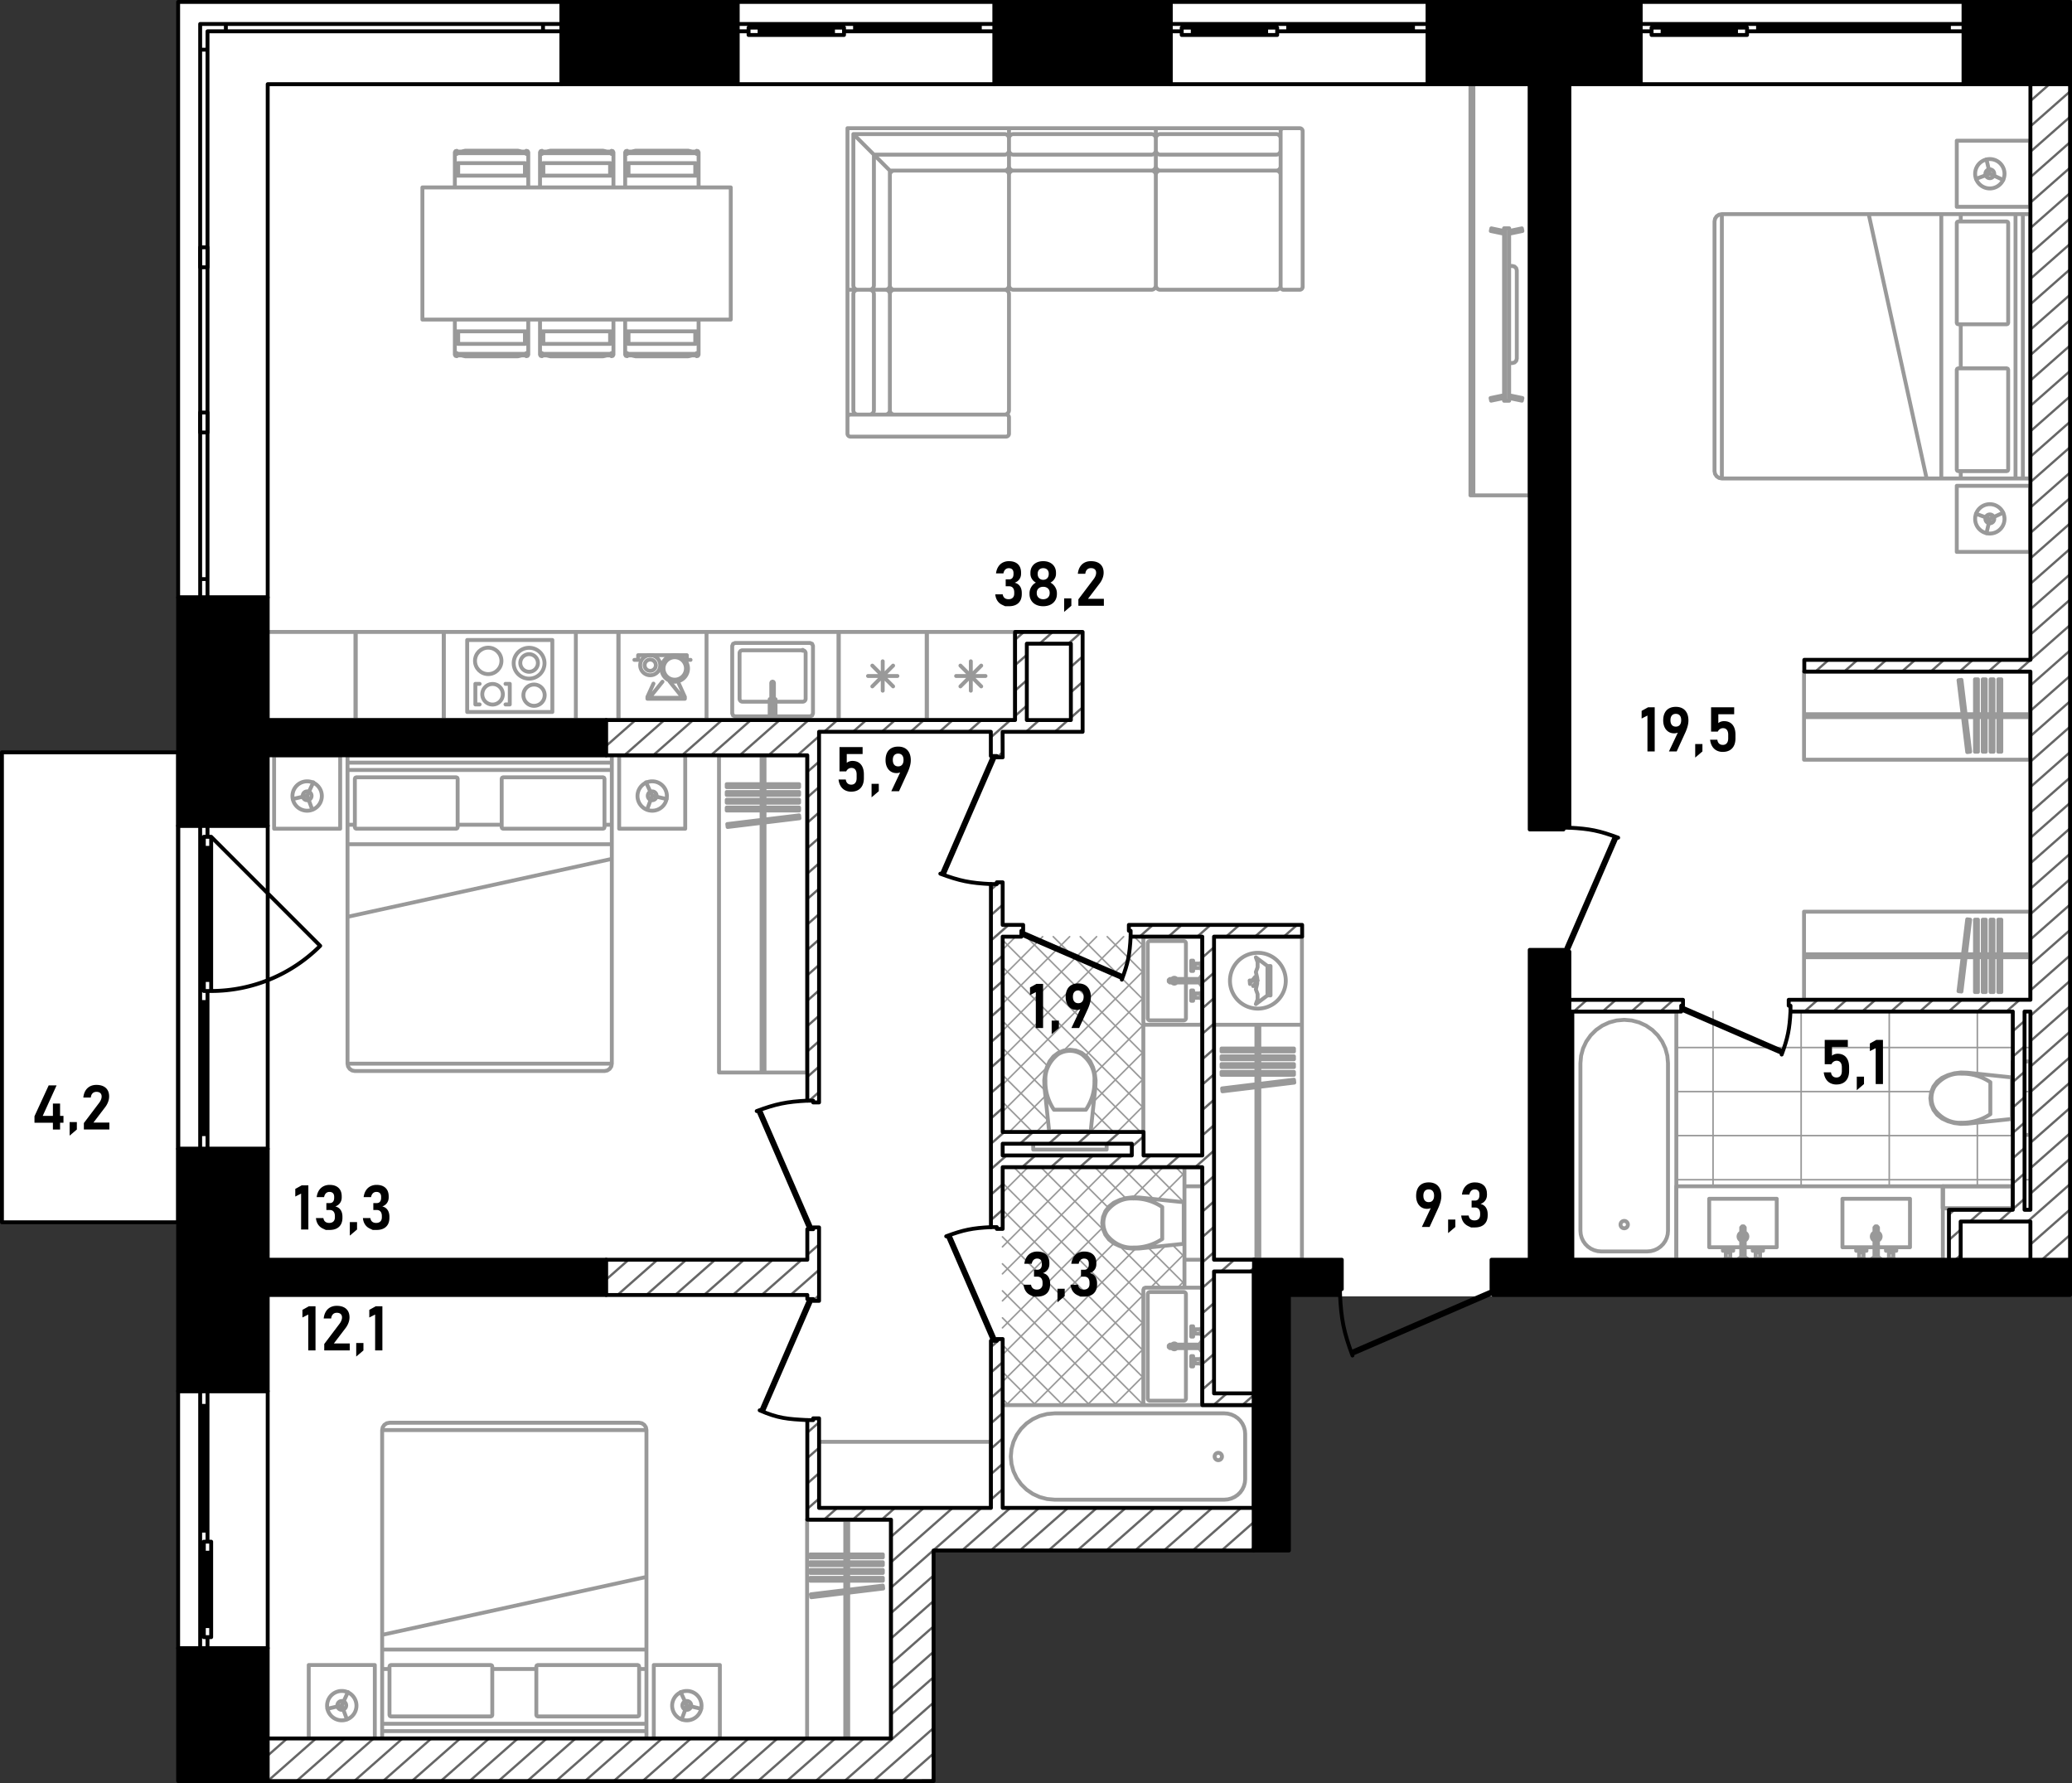 <svg version="1.1" id="_x31_05_1_" xmlns="http://www.w3.org/2000/svg" x="0" y="0" viewBox="0 0 533.22 458.78" xml:space="preserve"><rect x="0" y="0" width="533.22" height="458.78" fill="#333333" stroke="none"/><style>.st0,.st1{fill-rule:evenodd;clip-rule:evenodd}.st0{fill:#fff}.st1{stroke:#999;stroke-miterlimit:3}.st1,.st2,.st4,.st5{fill:none;stroke-linecap:round;stroke-linejoin:round}.st2{fill-rule:evenodd;clip-rule:evenodd;stroke-width:.4;stroke-miterlimit:3;stroke:#999}.st4,.st5{stroke:#000}.st4{fill-rule:evenodd;clip-rule:evenodd;stroke-miterlimit:3}.st5{stroke-miterlimit:22.926}.st5,.st6,.st7{fill-rule:evenodd;clip-rule:evenodd}.st7{fill:none;stroke:#666;stroke-width:.6;stroke-miterlimit:22.926}</style><path class="st0" d="M45.785.391v193.048H.493v120.958h45.292v143.992h194.333v-59.575h91.167v-65.25h201.489V.391z"/><g id="mebel"><path class="st1" d="M91.734 438.821a3.779 3.779 0 11-7.557-.001 3.779 3.779 0 017.557.001z"/><path class="st1" d="M89.089 438.821a1.133 1.133 0 11-2.267 0 1.133 1.133 0 012.267 0zM180.531 438.821a3.779 3.779 0 11-7.557-.001 3.779 3.779 0 017.557.001z"/><path class="st1" d="M177.886 438.821a1.133 1.133 0 11-2.267 0 1.133 1.133 0 012.267 0zM98.346 367.972h68.015m0 0v75.572m0 0H98.346m0 0v-75.572M100.236 366.082h64.237m0 0l.723.144m0 0l.613.41m0 0l.409.613m0 0l.144.723m0 0H98.346m0 0l.144-.723m0 0l.409-.613m.001 0l.613-.41m0 0l.723-.144M98.346 447.323h68.015m0 0v-3.779m0 0H98.346m0 0v3.779M166.362 447.323H98.346m0 0v-1.89m0 0h68.015m.001 0v1.89M168.251 447.323h17.003m0 0v-18.894m0 0h-17.003m0 0v18.894M96.457 447.323H79.453m0 0v-18.894m0 0h17.004m0 0v18.894M138.399 441.654h25.695m.001 0l.267-.111m-.001.001l.111-.267m.001 0v-12.469m0 0l-.111-.268m-.001 0l-.267-.11m.001 0H138.4m-.001 0l-.267.11m0 0l-.11.268m0 0v12.469m0 0l.11.267m0 0l.267.111M126.308 441.654h-25.695m0 0l-.267-.111m0 .001l-.111-.267m0 0v-12.469m0 0l.111-.268m0 0l.267-.11m0 0h25.695m0 0l.267.11m0 0l.11.268m0 0v12.469m0 0l-.11.267m0 0l-.267.111M98.346 429.453h1.889M126.686 429.453h11.336M164.472 429.453h1.889M98.346 424.444h68.015m0 0v-18.686m0 0l-68.015 14.907m0 0v3.779M207.704 391.021h21.538m0 0v56.302m0 0h-21.538m0 0v-56.302M218.284 447.323h-.756m0 0v-56.302m0 0h.756m0 0v56.302M208.563 399.97h18.626m0 0v.756m0 0h-18.626m0 0v-.756M208.563 401.974h18.626m0 0v.756m0 0h-18.626m0 0v-.756M208.563 403.979h18.626m0 0v.755m0 0h-18.626m0 0v-.755M208.563 405.983h18.626m0 0v.756m0 0h-18.626m0 0v-.756M208.699 410.229l18.491-2.241m0 0l.091.75m0 0l-18.491 2.241m0 0l-.091-.75M84.276 439.681l3.68-.86m0 0l1.583-3.431m0 0l-1.583 3.431m0 0l1.306 3.546M180.432 439.681l-3.679-.86m0 0l-1.584-3.431m0 0l1.584 3.431m0 0l-1.307 3.546"/><g><path class="st2" d="M293.67 361.547l.566-.566m-7.513.566l7.512-7.512m-14.459 7.512l14.458-14.458m-36.257 29.31l.001-.001m14.851-14.851l21.406-21.406m8.823-8.823l1.757-1.757m-46.839 39.892l.002-.002m7.904-7.904l28.353-28.353m1.876-1.876l8.704-8.704m-46.839 39.892l.002-.002m.957-.957l41.015-41.014m-41.975 35.027l34.284-34.284m11.972-11.972l.583-.583m-46.84 39.893l28.689-28.689m11.285-11.285l6.866-6.866m-46.84 39.894l25.832-25.833m7.751-7.75l7.75-7.751m-41.334 34.388l34.387-34.388m-34.388 27.441l27.441-27.441m-27.441 20.495l20.495-20.495m-20.496 13.549l13.549-13.549m-13.549 6.602l6.602-6.602m40.241 2.233l-2.233-2.233m2.068 9.014l-9.014-9.014m1.246 8.194l-8.194-8.194m16.127 23.074l-3.065-3.065m-12.024-12.024l-7.985-7.985m23.074 30.021l-9.349-9.349m-10.28-10.28l-10.392-10.392m24.038 30.984l-10.727-10.728m-4.171-4.17l-16.087-16.087m26.389 33.336L260.9 300.334m33.335 40.282l-36.264-36.264m36.264 43.211L257.971 311.3m36.264 43.21l-36.262-36.263m36.352 43.3l-36.352-36.352m29.404 36.352l-29.405-29.404m22.459 29.404l-22.457-22.457m15.51 22.457l-15.51-15.509m8.564 15.509l-8.563-8.563m1.615 8.563l-1.614-1.614m.002 6.949l-.002-.002m.002 6.949l-.001-.001m.001 6.949M287.536 291.265l6.698-6.698m-13.556 6.61l13.557-13.557M281.497 283.41l12.737-12.737m-27.539 20.592l3.002-3.002m12.034-12.033l12.504-12.504m.044-.044l.153-.153m-34.684 27.736l9.286-9.286m10.314-10.313l14.887-14.887m-36.257 29.31l11.419-11.419m4.335-4.336l20.502-20.502m-36.256 29.311l36.257-36.257m-36.257 29.309l31.186-31.185m-31.186 24.238l24.238-24.238m-24.238 17.292l17.291-17.292m-17.291 10.345l10.344-10.345m-10.344 3.398l3.398-3.398m32.859 2.35l-2.35-2.35m2.35 9.297l-9.297-9.296m9.297 16.243L277.99 241.01m16.245 23.19l-23.19-23.19m23.19 30.137l-30.137-30.137m30.137 37.083l-36.257-36.256m36.257 43.203l-36.257-36.257m35.534 42.482l-11.619-11.62m-8.977-8.976l-14.939-14.939m28.588 35.535l-5.334-5.334m-11.658-11.658l-11.595-11.596m10.903 17.851l-10.903-10.904M269.701 288.295l-11.723-11.724m7.746 14.694l-7.747-7.748m.8 7.748l-.799-.801"/><path class="st1" d="M309.349 360.981v-29.095m0 0l-.166-.401m0 0l-.401-.166m0 0h-13.981m0 0l-.401.166m0 0l-.166.401m0 0v29.095m0 0l.166.401m0 0l.401.166m0 0h13.981m0 0l.401-.166m0 0l.166-.401M305.193 359.847v-12.961m0-.907v-12.96M304.626 332.453h-8.691M295.368 333.02v26.827M295.935 360.414h8.691M304.626 332.453c.313 0 .566.253.566.567M295.368 333.02c0-.313.254-.567.566-.567M295.935 360.414a.567.567 0 01-.566-.567M305.193 359.847a.566.566 0 01-.566.567M302.809 346.886a.757.757 0 01-1.21 0h1.21zm-1.209-.907a.755.755 0 011.208 0H301.6zM308.82 345.98v.907m0 0h-7.748m0 0l-.301-.256m0 0v-.395m0 0l.301-.256m0 0h7.748M308.82 347.189v-1.511m0 0h.265m0 0v1.511m0 0h-.265M309.085 347.567V345.3m0 0h.265m0 0v2.267m0 0h-.265M307.46 349.702h1.625m0 0v-.095m0 0h.132m0 0v-.283m0 0h.133m0 0v1.889m0 0h-.133m0 0v-.283m0 0h-.132m0 0v-.095m0 0h-1.625m0 0v-.321m0 0h-.416m0 0v1.077m0 0h-.491m0 0v-2.645m0 0h.491m0 0v1.077m0 0h.416m0 0v-.321M307.46 343.165h1.625m0 0v.094m0 0h.132m0 0v.284m0 0h.133m0 0v-1.89m0 0h-.133m0 0v.283m0 0h-.132m0 0v.095m0 0h-1.625m0 0v.322m0 0h-.416m0 0v-1.077m0 0h-.491m0 0v2.645m0 0h.491m0 0v-1.077m0 0h.416m0 0v.321M307.044 350.514l-.072-.072M307.044 350.023l-.072.072M307.46 350.514v-.491M309.085 350.835v-1.133M309.217 349.607v1.322M307.044 342.352l-.072.072M307.044 342.844l-.072-.072M307.46 342.352v.491M309.085 342.031v1.134M309.217 343.259v-1.323M307.044 350.268a.246.246 0 11-.492 0 .246.246 0 01.492 0zM307.044 342.598a.246.246 0 11-.492 0 .246.246 0 01.492 0zM309.349 263.115v-21.539m0 0l-.166-.4m0 0l-.401-.166m0-.001h-13.981m0 0l-.401.166m0 .001l-.166.4m0 0v21.539m0 0l.166.401m0 0l.401.166m0 0h13.981m0 0l.401-.166m0 0l.166-.401M305.193 261.981v-9.182m0-.908v-9.181M304.626 242.143h-8.691M295.368 242.71v19.271M295.935 262.548h8.691M304.626 242.143c.313 0 .566.253.566.566M295.368 242.71c0-.313.254-.566.566-.566M295.935 262.548a.567.567 0 01-.566-.567M305.193 261.981a.566.566 0 01-.566.567M302.809 252.798a.754.754 0 01-1.21 0h1.21zm-1.209-.907a.755.755 0 011.208 0H301.6zM308.82 251.892v.907m0 0h-7.748m0 0l-.301-.256m0 0v-.395m0 0l.301-.256m0 0h7.748M308.82 253.101v-1.511m0 0h.265m0 0v1.511m0 0h-.265M309.085 253.479v-2.267m0 0h.265m0 0v2.267m0 0h-.265M307.46 255.614h1.625m0 0v-.095m0 0h.132m0 0v-.283m0 0h.133m0 0v1.889m0 0h-.133m0 0v-.283m0 0h-.132m0 0v-.095m0 0h-1.625m0 0v-.321m0 0h-.416m0 0v1.077m0 0h-.491m0 0v-2.645m0 0h.491m0 0v1.077m0 0h.416m0 0v-.321M307.46 249.077h1.625m0 0v.094m0 0h.132m0 0v.284m0 0h.133m0 0v-1.889m0 0h-.133m0 0v.282m0 0h-.132m0 0v.095m0 0h-1.625m0 0v.322m0 0h-.416m0 0v-1.077m0 0h-.491m0 0v2.645m0 0h.491m0 0v-1.077m0 0h.416m0 0v.321M307.044 256.427l-.072-.072M307.044 255.935l-.072.072M307.46 256.427v-.491M309.085 256.747v-1.133M309.217 255.519v1.323M307.044 248.264l-.072.072M307.044 248.756l-.072-.072M307.46 248.264v.491M309.085 247.943v1.134M309.217 249.171v-1.323M307.044 256.181a.246.246 0 11-.492 0 .246.246 0 01.492 0zM307.044 248.51a.246.246 0 11-.492 0 .246.246 0 01.492 0zM322.593 361.548h-64.614m0 0v26.45m0 0h64.614m0 0v-26.45M315.055 385.882l.935-.081m0 0l.907-.238m0 0l.85-.389m0 0l.769-.53m0 0l.664-.652m0 0l.538-.755m0 0l.397-.836m0 0l.243-.891m0 0l.082-.918m0 0v-11.638m0 0l-.082-.919m0 0l-.243-.891m0 0l-.397-.835m0 0l-.538-.756m0 0l-.664-.652m0 0l-.769-.529m0 0l-.85-.389m0 0l-.907-.239m0 0l-.935-.08m0 0H271.44m0 0l-1.964.168m0 0l-1.903.502m0 0l-1.787.818m0 0l-1.614 1.111m0 0l-1.394 1.369m0 0l-1.131 1.586m0 0l-.833 1.755m0 0l-.509 1.87m0 0l-.172 1.93m0 0l.172 1.929m0 0l.509 1.87m0 0l.833 1.755m0 0l1.131 1.587m0 0l1.394 1.369m0 0l1.614 1.111m0 0l1.787.818m0 0l1.903.502m0 0l1.964.168m0 0h43.615M314.469 374.773a.945.945 0 11-1.89 0 .945.945 0 011.89 0zM289.823 321.094l-1.645-.469m0 .001l-1.552-.718m0 0l-1.23-.968m.001 0l-.943-1.248m-.001-.001l-.593-1.448m0 .001l-.206-1.551m0-.001l.206-1.551m0 .001l.593-1.447m0-.001l.943-1.249m.001.001l1.23-.967m-.001 0l1.552-.719m0 0l1.645-.469m0 0l1.697-.207m.001-.001l1.71.059m-.001 0l11.584 1.223m0 .001v10.654m0 0l-11.584 1.223m0-.001l-1.71.06m.001.001l-1.697-.208M299.094 310.577v4.115M299.094 314.693v4.117M283.94 314.693a5.751 5.751 0 01.886-3.063M284.826 311.629c1.723-2.217 4.239-3.414 6.83-3.248M291.656 308.381c2.61-.071 5.185.69 7.437 2.195M299.094 318.809c-2.253 1.505-4.828 2.265-7.437 2.195M291.656 321.005c-2.591.165-5.107-1.031-6.83-3.248M284.826 317.757a5.755 5.755 0 01-.886-3.064M304.815 310.045v9.295m0 0h-.188m0 0v-9.295m0 0h.188M304.815 324.139v-18.892M309.349 324.139v-18.892M304.815 324.139h4.535M304.815 305.247h4.535M281.743 276.274l-.469-1.645m0 0l-.718-1.552m0 0l-.968-1.23m0 0l-1.248-.943m0 0l-1.448-.593m0 0l-1.551-.206m0 0l-1.551.206m0 0l-1.447.593m0 0l-1.249.943m0 0l-.967 1.23m0 0l-.719 1.552m0 0l-.469 1.645m0 0l-.207 1.698m0 0l.059 1.709m0 0l1.223 11.585m0 0h10.654m0 0l1.223-11.585m0 0l.06-1.709m0 0l-.208-1.698M271.225 285.544h4.117M275.341 285.544h4.117M272.278 271.277a5.743 5.743 0 013.063-.887M269.03 278.107c-.166-2.591 1.031-5.107 3.248-6.83M271.225 285.544c-1.505-2.252-2.266-4.828-2.195-7.437M281.653 278.107c.07 2.609-.689 5.185-2.195 7.437M278.405 271.277c2.217 1.723 3.414 4.238 3.248 6.83M275.341 270.39a5.743 5.743 0 013.063.887M270.694 291.265h9.295m0 0v-.189m0 0h-9.295m0 0v.189M284.788 291.265h-18.893M284.788 295.8h-18.893M284.788 291.265v4.535M265.895 291.265v4.535M309.349 331.319h-4.535m0 0v-30.985m0 0h4.535m0 0v30.985M294.235 297.311h15.115m0 0v-33.629m0 0h-15.115m0 0v33.629M330.887 252.346a7.18 7.18 0 11-7.179-7.18 7.179 7.179 0 017.179 7.18zM312.372 241.009h22.672m0 0v83.13m0 .001h-22.672m0 0v-83.13M324.086 324.139h-.755m0 0v-60.458m0 .001h.755m0 0v60.458M314.365 269.795h18.626m0 0v.755m0 0h-18.626m0 0v-.755M314.365 271.8h18.626m0 0v.756m0 0h-18.626m0 0v-.756M314.365 273.805h18.626m0 0v.756m0 0h-18.626m0 0v-.756M314.365 275.809h18.626m0 0v.755m0 0h-18.626m0 0v-.755M314.5 280.055l18.491-2.242m0 0l.091.751m0 0l-18.491 2.241m0 0l-.091-.75M294.235 297.311h15.115m0 0v-33.629m0 0h-15.115m0 0v33.629M210.727 387.998h44.229m0 0v-17.004m0 0h-44.229m0 0v17.004M323.192 246.337l.449 1.233m0 0v1.312m0 0l-.449 1.234m0 0l.342 1.473m0 0v1.512m0 0l-.342 1.474m0 0l.45 1.234m0 0v1.314m0 0l-.45 1.235m0 0l2.987-2.232m0 0v-7.557m0 0l-2.987-2.232M326.441 248.569v7.557m0 0h-.262m0 0v-7.557m0 0h.262M326.964 248.569v7.557m0 0h-.262m0 0v-7.557m0 0h.262M321.677 253.189l-.085-.891m0 0l.226-.022m0 0l.045.477m0 0l1.143-1.383m0 0l.152.126m0 0l-.53.642m0 0l.081.067m0 0l.611-.74m0 0l.146.121m0 0l-.611.74m0 0l.098.08m0 0l.496-.601m0 0l.13.107m0 0l-.496.602m0 0l.097.08m0 0l.343-.414m0 0l.139.115m0 0l-1.174 1.422M312.372 241.009v22.672m0 .001h22.672m0 0V241.01m0-.001h-22.672"/></g><g><path class="st2" d="M431.399 303.546h91.065m-91.065-11.336h91.065m-91.065-11.336h65.638m20.893 0h4.534m-91.065-11.336h91.065m-13.604 35.709v-16.388m0-12.569v-16.009m-22.67 44.966v-44.966m-22.673 44.966v-44.966m-22.672 44.966v-44.966"/><path class="st1" d="M230.136 74.556h28.39M259.66 73.423V45.032M258.527 43.898h-28.39M229.003 45.032v28.391M219.607 34.503h38.92M259.66 35.636v7.129M258.527 43.898h-29.524M229.003 43.898v29.524M227.869 74.556h-7.129M219.607 73.423v-38.92M258.527 39.793h-33.631M224.897 39.793v33.63M259.66 32.991h-41.565M218.095 32.991v41.565M259.66 32.991v2.645M220.74 74.556h-2.645M227.869 74.556h2.267M259.66 42.765v2.267M229.003 43.898l-9.396-9.396M259.66 73.423c0 .626-.508 1.133-1.134 1.133M258.527 43.898c.626 0 1.134.508 1.134 1.134M229.003 45.032c0-.626.507-1.134 1.134-1.134M230.136 74.556a1.134 1.134 0 01-1.134-1.133M258.527 34.503c.626 0 1.134.507 1.134 1.133M259.66 42.765c0 .626-.508 1.133-1.134 1.133M229.003 73.423c0 .626-.507 1.133-1.133 1.133M220.74 74.556a1.134 1.134 0 01-1.134-1.133M259.66 38.659c0 .626-.508 1.134-1.134 1.134M224.897 73.423c0 .626-.507 1.133-1.133 1.133M297.446 32.991h-37.785M297.446 32.991v2.645M259.66 32.991v2.645M297.446 42.765v2.267M259.66 42.765v2.267M260.794 74.556h35.519M297.446 73.423V45.032M296.313 43.898h-35.519M259.66 45.032v28.391M260.794 34.503h35.519M297.446 35.636v7.129M296.313 43.898h-35.519M259.66 42.765v-7.129M296.313 39.793h-35.519M297.446 73.423c0 .626-.507 1.133-1.134 1.133M296.313 43.898c.626 0 1.134.508 1.134 1.134M259.66 45.032c0-.626.507-1.134 1.133-1.134M260.794 74.556a1.133 1.133 0 01-1.133-1.133M296.313 34.503c.626 0 1.134.507 1.134 1.133M297.446 42.765c0 .626-.507 1.133-1.134 1.133M260.794 43.898a1.133 1.133 0 01-1.133-1.133M259.66 35.636c0-.626.507-1.133 1.133-1.133M297.446 38.659c0 .626-.507 1.134-1.134 1.134M260.794 39.793a1.134 1.134 0 01-1.133-1.134M330.32 74.556h4.158M335.232 73.801V33.747M334.477 32.991h-4.157M329.565 33.747v40.054M330.32 32.991h-32.874M297.446 32.991v2.645M297.446 42.765v2.267M298.58 74.556h29.851M329.565 73.423V45.032M328.431 43.898H298.58M297.446 45.032v28.391M298.58 34.503h29.851M329.565 35.636v7.129M328.431 43.898H298.58M297.446 42.765v-7.129M328.431 39.793H298.58M335.232 73.801a.755.755 0 01-.755.755M334.477 32.991c.417 0 .755.338.755.756M329.565 33.747c0-.417.338-.756.755-.756M330.32 74.556a.755.755 0 01-.755-.755M329.565 73.423c0 .626-.508 1.133-1.134 1.133M328.431 43.898c.626 0 1.134.508 1.134 1.134M297.446 45.032c0-.626.508-1.134 1.134-1.134M298.58 74.556a1.134 1.134 0 01-1.134-1.133M328.431 34.503c.626 0 1.134.507 1.134 1.133M329.565 42.765c0 .626-.508 1.133-1.134 1.133M298.58 43.898a1.134 1.134 0 01-1.134-1.133M297.446 35.636c0-.626.508-1.133 1.134-1.133M329.565 38.659c0 .626-.508 1.134-1.134 1.134M298.58 39.793a1.134 1.134 0 01-1.134-1.134M259.66 107.43v4.156M258.905 112.342H218.85M218.095 111.586v-4.156M218.851 106.674h40.054M218.095 107.43V74.556M218.095 74.556h2.645M227.869 74.556h2.267M259.66 75.69v29.851M258.527 106.674h-28.39M229.003 105.541V75.69M230.136 74.556h28.39M219.607 75.69v29.851M220.74 106.674h7.129M229.003 105.541V75.69M227.869 74.556h-7.129M224.897 105.541V75.69M259.66 111.586a.756.756 0 01-.756.756M218.851 112.342a.755.755 0 01-.755-.756M218.095 107.43c0-.417.338-.756.755-.756M258.905 106.674c.417 0 .756.338.756.756M259.66 105.541c0 .626-.508 1.133-1.134 1.133M230.136 106.674a1.134 1.134 0 01-1.134-1.133M229.003 75.69c0-.626.507-1.134 1.134-1.134M258.527 74.556c.626 0 1.134.507 1.134 1.134M220.74 106.674a1.134 1.134 0 01-1.134-1.133M229.003 105.541c0 .626-.507 1.133-1.133 1.133M227.869 74.556c.626 0 1.133.507 1.133 1.134M219.607 75.69c0-.626.507-1.134 1.134-1.134M224.897 105.541c0 .626-.507 1.133-1.133 1.133M223.763 74.556c.626 0 1.133.507 1.133 1.134M378.413 21.66v105.797m0 0h15.2m0 0V21.66m0 0h-15.2M379.169 21.66v105.797M378.413 74.559h.756M378.413 21.66h.756M404.57 324.139V260.28m0 .001h26.828m0 0v63.859m0-.001H404.57M429.253 316.689l-.082.924m0 0l-.242.896m-.001 0l-.395.841m.001 0l-.536.759m0 0l-.662.656m0 0l-.766.532m0 0l-.848.392m0 0l-.903.241m0 0l-.932.08m0 0h-11.804m0 0l-.932-.08m0 0l-.903-.241m0 0l-.848-.392m0 0l-.766-.532m0 0l-.662-.656m0 0l-.536-.759m0 0l-.395-.841m-.001 0l-.243-.896m.001 0l-.081-.924m0 0v-43.104m0 0l.171-1.941m0 0l.509-1.882m0 0l.83-1.765m0 0l1.127-1.596m0 0l1.388-1.378m0 0l1.609-1.117m0 0l1.78-.823m-.001 0l1.897-.504m.001 0l1.957-.17m-.001 0l1.957.17m0 0l1.897.504m.001 0l1.78.823m0 0l1.609 1.117m0 0l1.389 1.378m0 0l1.126 1.596m0 0l.83 1.765m0 0l.509 1.882m0 0l.171 1.941m0 0v43.104M418.929 315.071a.946.946 0 11-1.891-.001.946.946 0 011.891.001zM502.938 288.977l-1.645-.469m0-.001l-1.551-.718m0 0l-1.23-.968m0 0l-.943-1.248m0 .001l-.594-1.448m0-.001l-.206-1.551m0 0l.206-1.551m0 0l.594-1.447m0 .001l.943-1.249m0-.001l1.23-.967m0 0l1.551-.719m0 .001l1.645-.469m0-.001l1.698-.207m0 0l1.709.059m0 0l11.585 1.223m0 0v10.654m0 0l-11.585 1.223m0 0l-1.709.06m0 0l-1.698-.208M512.208 278.458v4.117M512.208 282.574v4.118M497.055 282.574a5.732 5.732 0 01.887-3.063M497.942 279.511c1.723-2.217 4.238-3.414 6.829-3.249M504.771 276.263c2.609-.07 5.185.69 7.437 2.195M512.208 286.691c-2.253 1.505-4.828 2.265-7.437 2.195M504.771 288.886c-2.591.165-5.106-1.031-6.829-3.248M497.942 285.638a5.744 5.744 0 01-.887-3.064M517.93 277.926v9.296m0 .001h-.189m0 0v-9.296m0-.001h.189M517.93 292.021v-18.894M522.464 292.021v-18.894M517.93 292.021h4.534M517.93 273.128h4.534M499.981 305.247h17.949m0 0v5.668m0-.001h-17.949m0 0v-5.668M261.172 162.603H238.5m0 0v22.672m0 0h22.671m.001 0v-22.672M249.836 177.718v-7.558M252.508 176.611l-5.345-5.344M253.614 173.939h-7.557M252.508 171.267l-5.345 5.344M208.46 165.437h-19.271m0 0l-.534.221m0 0l-.222.535m0 0v17.381m0 0l.222.535m0 0l.534.221m0 0h19.271m0 0l.535-.221m0 0l.221-.535m0 0v-17.381m0 0l-.221-.535m0 0l-.535-.221M215.828 162.603H181.82M215.828 185.275H181.82M215.828 162.603v22.672M181.821 162.603v22.672M206.57 167.327h-15.493M190.323 168.082v11.714M191.078 180.552h7.002m1.489 0h7.002M207.326 179.796v-11.714M206.57 167.327h.108a.108.108 0 10-.216 0 .108.108 0 00.216 0h-.108zM190.323 168.082c0-.417.338-.755.755-.755M191.078 180.552a.755.755 0 01-.755-.756M207.326 179.796a.757.757 0 01-.756.756M206.57 167.327c.417 0 .756.338.756.755M199.164 175.719l-.1-.24m0 0l-.241-.099m0 0l-.24.1m0 0l-.099.24m0 0v7.476m0 0l.099.241m0 0l.241.099m0 0l.24-.099m0 0l.1-.241m0 0v-7.477M199.579 181.269h-.415m0 0v1.927m0 0l-.099.241m0 .001l-.24.099m0-.001l-.241-.099m0 .001l-.1-.241m0-.001v-1.927m0 0h-.414m0 0v2.456m0 .001h1.509m0 0v-2.456M199.569 179.909h-.404m0 0v1.323m0 0h.404m0 0v-1.323M198.08 179.909v1.323m0 0h.404m0 0v-1.323m0 0h-.404M181.821 162.603h-22.672M181.821 185.275h-22.672M181.821 162.603v22.672M159.149 162.603v22.672M91.511 162.603h22.672m0 0v22.672m0 0H91.511m0 0v-22.672M142.145 164.681h-21.916m0 0v18.515m0 0h21.916m0 0v-18.515M131.187 175.961v5.299M131.187 181.26h-1.096M131.187 175.961h-1.096M122.333 175.961v5.299M123.428 181.26h-1.096M123.428 175.961h-1.096M140.172 178.827a2.739 2.739 0 11-5.477 0 2.739 2.739 0 015.477 0zM140.129 170.588a3.968 3.968 0 11-7.935 0 3.968 3.968 0 017.935 0z"/><path class="st1" d="M138.429 170.588a2.267 2.267 0 11-4.534 0 2.267 2.267 0 014.534 0zM129.405 178.641a2.646 2.646 0 11-5.293 0 2.646 2.646 0 015.293 0z"/><circle class="st1" cx="125.642" cy="170.051" r="3.401"/><path class="st1" d="M148.191 162.603h-34.008M148.191 185.275h-34.008M148.191 162.603v22.672M114.183 162.603v22.672M68.839 162.603h22.672m0 0v22.672m0 0H68.839m0 0v-22.672M238.5 162.603h-22.672m0 0v22.672m0 0H238.5m0 0v-22.672M227.164 177.718v-7.558M229.836 176.611l-5.344-5.344M230.942 173.939h-7.556M229.836 171.267l-5.344 5.344M159.149 162.603h-10.958M159.149 185.275h-10.958M159.149 162.603v22.672M148.191 162.603v22.672M431.399 305.247h68.582M431.399 324.139h68.582M499.981 305.247v18.892M431.399 305.247v18.892M439.854 308.458h17.381M457.235 308.458v12.47M457.235 320.928h-17.381M439.854 320.928v-12.47M474.145 308.458h17.382M491.527 308.458v12.47M491.527 320.928h-17.382M474.145 320.928v-12.47M449.678 318.135a1.134 1.134 0 11-2.267-.001 1.134 1.134 0 012.267.001zM483.969 318.135a1.134 1.134 0 11-2.267-.001 1.134 1.134 0 012.267.001zM448.998 323.61h-.907m0 0v-7.748m0 0l.256-.301m0 0h.395m0 0l.256.301m0 0v7.748M447.789 323.61h1.511m0 0v.265m0 0h-1.511m0 0v-.265M447.411 323.875h2.267m0 0v.265m0 0h-2.267m0 0v-.265M445.276 322.25v1.625m0 0h.094m0 0v.132m0 0h.284m0 0v.133m0 0h-1.89m0 0v-.133m0 0h.284m0 0v-.132m0 0h.094m0 0v-1.625m0 0h.322m0 0v-.416m0 0h-1.078m0 0v-.491m0 0h2.646m0 0v.491m0 0h-1.077m0 0v.416m0 0h.321M451.813 322.25v1.625m0 0h-.095m0 0v.132m0 0h-.283m0 0v.133m0 0h1.889m0 0v-.133m0 0h-.283m0 0v-.132m0 0h-.095m0 0v-1.625m0 0h-.321m0 0v-.416m0 0h1.077m0 0v-.491m0 0h-2.645m0 0v.491m0 0h1.077m0 0v.416m0 0h-.321M483.289 323.61h-.907m0 0v-7.748m0 0l.256-.301m0 0h.395m0 0l.256.301m0 0v7.748M482.08 323.61h1.511m0 0v.265m0 0h-1.511m0 0v-.265M481.702 323.875h2.267m0 0v.265m0 0h-2.267m0 0v-.265M479.567 322.25v1.625m0 0h.094m0 0v.132m0 0h.284m0 0v.133m0 0h-1.89m0 0v-.133m0 0h.284m0 0v-.132m0 0h.094m0 0v-1.625m0 0h.322m0 0v-.416m0 0h-1.077m0 0v-.491m0 0h2.645m0 0v.491m0 0h-1.077m0 0v.416m0 0h.321M486.104 322.25v1.625m0 0h-.094m0 0v.132m0 0h-.283m0 0v.133m0 0h1.889m0 0v-.133m0 0h-.283m0 0v-.132m0 0h-.095m0 0v-1.625m0 0h-.322m0 0v-.416m0 0h1.078m0 0v-.491m0 0h-2.645m0 0v.491m0 0h1.076m-.001 0v.416m0 0h-.321M444.464 321.834l.072-.072M444.955 321.834l-.072-.072M444.464 322.25h.49M444.142 323.875h1.134M445.37 324.007h-1.322M452.625 321.834l-.072-.072M452.134 321.834l.072-.072M452.625 322.25h-.491M452.946 323.875h-1.133M451.719 324.007h1.322M478.755 321.834l.072-.072M479.246 321.834l-.072-.072M478.755 322.25h.49M478.433 323.875h1.134M479.661 324.007h-1.322M486.916 321.834l-.072-.072M486.425 321.834l.072-.072M486.916 322.25h-.491M487.237 323.875h-1.134M486.01 324.007h1.322M444.955 321.589a.246.246 0 11-.492 0 .246.246 0 01.492 0zM452.625 321.589a.246.246 0 11-.492 0 .246.246 0 01.492 0zM479.246 321.589a.246.246 0 11-.492 0 .246.246 0 01.492 0zM486.916 321.589a.246.246 0 11-.492 0 .246.246 0 01.492 0zM177.053 171.998a3.412 3.412 0 11-6.824 0 3.412 3.412 0 016.824 0z"/><path class="st1" d="M176.531 171.998a2.89 2.89 0 11-5.78 0 2.89 2.89 0 015.78 0zM169.912 171.166a2.58 2.58 0 11-5.16 0 2.58 2.58 0 015.16 0z"/><path class="st1" d="M168.778 171.166a1.445 1.445 0 11-2.89 0 1.445 1.445 0 012.89 0zM82.821 204.735a3.78 3.78 0 11-7.558 0 3.78 3.78 0 017.558 0z"/><path class="st1" d="M80.176 204.735a1.134 1.134 0 11-2.267-.001 1.134 1.134 0 012.267.001zM171.618 204.735a3.78 3.78 0 11-7.558 0 3.78 3.78 0 017.558 0z"/><path class="st1" d="M168.973 204.735a1.134 1.134 0 11-2.267-.001 1.134 1.134 0 012.267.001zM515.852 44.71a3.778 3.778 0 11-7.557 0 3.778 3.778 0 017.557 0z"/><path class="st1" d="M513.206 44.71a1.134 1.134 0 11-2.269 0 1.134 1.134 0 012.269 0zM515.852 133.508a3.778 3.778 0 11-7.557 0 3.778 3.778 0 017.557 0z"/><path class="st1" d="M513.206 133.508a1.134 1.134 0 11-2.269 0 1.134 1.134 0 012.269 0zM443.113 123.117V55.1m0 0h75.572m-.001 0v68.016m0 .001h-75.572M441.223 121.227V56.991m0 0l.144-.723m0-.001l.409-.613m0 .001l.613-.409m0 0l.723-.144m0 0v68.015m0-.001l-.723-.144m0 0l-.613-.409m0 .001l-.409-.613m0-.001l-.144-.723M522.464 123.117V55.1m0 0h-3.779m0 0v68.016m0 .001h3.779M522.464 55.101v68.016m0 0h-1.89m0 0V55.101m0 0h1.89M522.464 53.212V36.208m0 0H503.57m0 0v17.004m0 0h18.894M522.464 125.006v17.004m0 0H503.57m0 0v-17.004m0 0h18.894M516.796 83.063V57.368m0 0l-.11-.267m0 0l-.268-.111m0 0h-12.47m0 0l-.266.111m0 0l-.112.267m0 0v25.695m0 0l.112.267m0 0l.266.111m0 0h12.47m0 0l.268-.111m0 0l.11-.267M516.796 95.154v25.695m0 0l-.11.267m0 0l-.268.111m0 0h-12.47m0 0l-.266-.111m0 0l-.112-.267m0 0V95.154m0 0l.112-.267m0 0l.266-.111m0 0h12.47m0 0l.268.111m0 0l.11.267M504.594 123.117v-1.889M504.594 94.776V83.441M504.594 56.99v-1.889M499.585 123.117V55.1m0 0h-18.686m0 0l14.907 68.016m0 .001h3.779M185.032 194.344h22.672m0 0v81.618m0 0h-22.672m0 0v-81.618M196.746 275.962h-.755m0 0v-81.618m0 0h.755m0 0v81.618M187.025 201.78h18.626m0 0v.756m0 0h-18.626m0 0v-.756M187.025 203.785h18.626m0 0v.756m0 0h-18.626m0 0v-.756M187.025 205.79h18.626m0 0v.755m0 0h-18.626m0 0v-.755M187.025 207.794h18.626m0 0v.756m0 0h-18.626m0 0v-.756M187.16 212.04l18.491-2.241m0 0l.091.75m0 0l-18.491 2.241m0 0l-.091-.75M157.449 273.695H89.432m0 0v-75.573m0 0h68.016m.001 0v75.573M155.559 275.584H91.322m0 0l-.723-.144m0 0l-.613-.409m0 0l-.409-.613m0 0l-.144-.723m0 0h68.015m0 0l-.144.723m0 0l-.409.613m0 0l-.613.409m0 0l-.723.144M157.449 194.344H89.432m0 0v3.778m0 0h68.016m.001 0v-3.778M89.433 194.344h68.016m0 0v1.889m0 0H89.433m0 0v-1.889M87.544 194.344H70.54m0 0v18.893m0 0h17.004m0 0v-18.893M159.338 194.344h17.004m-.001 0v18.893m0 0h-17.004m.001 0v-18.893M117.395 200.011H91.701m0 0l-.268.11m0 0l-.11.267m0 0v12.47m0 .001l.11.267m0 0l.268.111m0-.001h25.694m0 0l.268-.111m0 .001l.11-.267m0 0v-12.47m0-.001l-.11-.267m0 0l-.268-.11M129.486 200.011h25.695m0 0l.267.11m0 0l.111.267m.001 0v12.47m0 .001l-.111.267m-.001 0l-.267.111m0-.001h-25.695m0 0l-.267-.111m0 .001l-.111-.267m0 0v-12.47m0-.001l.111-.267m0 0l.267-.11M157.449 212.213h-1.889M129.109 212.213h-11.336M91.323 212.213h-1.891M157.449 217.223H89.432m0 0v18.686m0 0l68.016-14.908m.001 0v-3.778M387.357 103.113h1.02m0 0V58.744m0 0h-1.02m0 0v44.369M388.377 101.709l3.411.709m0 0l-.142.681m0 0l-3.269-.681m0 0v-.709M388.377 93.411h.833m0 0l.566-.152m0 .001l.415-.415m0 0l.152-.566m0-.001v-22.7m0 0l-.152-.566m0 .001l-.415-.415m0 0l-.566-.152m0-.001h-.833m0 0v24.966M387 101.709l-3.41.709m0 0l.141.681m0 0l3.269-.681m0 0v-.709M388.377 60.148l3.411-.709m0 0l-.142-.681m0 0l-3.269.681m0 0v.709M387.06 60.148l-3.41-.709m0 0l.141-.681m0 0l3.269.681m0 0v.709M387.06 103.113h.297m0 0V58.744m0 0h-.297m0 0v44.369M177.71 169.791h-.963m0 0v-1.205m0 0h-12.524m0 0v1.205m0 0h-.964M176.246 179.795h-9.634m0 0v-.478m0 0h.723m0 0v.237m0 0h8.189m0 0v-.237m0 0h.722m0 0v.478M176.246 179.317l-.047-.104m-.047-.103l-.047-.103m-.047-.103l-.048-.103m-.047-.103l-.047-.103m-.047-.103l-.047-.103m-.047-.103l-.048-.103m-.046-.104l-.048-.103m-.047-.103l-.047-.103m-.047-.103l-.047-.103m-.048-.103l-.047-.103m-.047-.104l-.047-.103m-.047-.103l-.047-.103m-.047-.103l-.048-.103m-.047-.103l-.047-.103m-.047-.103l-.047-.103m-.047-.103l-.047-.103m-.048-.103l-.047-.103M166.612 179.317l.047-.104m.048-.103l.047-.103m.047-.103l.047-.103m.047-.103l.048-.103m.046-.103l.048-.103m.047-.103l.047-.103m.047-.104l.047-.103m.048-.103l.047-.103m.047-.103l.047-.103m.047-.103l.047-.103m.047-.104l.048-.103m.047-.103l.046-.103m.048-.103l.047-.103m.048-.103l.046-.103m.048-.103l.047-.103m.047-.103l.047-.103m.047-.103l.047-.103M176.246 179.317h-.078m-.113 0h-.113m-.113 0h-.114m-.114 0h-.077m0 0l-.042-.052m-.071-.088l-.072-.088m-.072-.088l-.071-.088m-.072-.088l-.071-.088m-.071-.088l-.072-.088m-.071-.088l-.072-.088m-.071-.088l-.072-.088m-.071-.088l-.071-.088m-.072-.088l-.071-.088m-.072-.088l-.071-.088m-.072-.088l-.071-.088m-.071-.088l-.072-.088m-.072-.088l-.071-.088m-.071-.088l-.072-.088m-.071-.088l-.072-.088m-.071-.088l-.072-.088m-.071-.088l-.071-.088m-.072-.088l-.071-.088m-.072-.088l-.071-.088m-.072-.088l-.071-.088m-.071-.088l-.072-.088m-.072-.088l-.071-.088m-.071-.088l-.042-.052M166.612 179.317h.078m.113 0h.114m.113 0h.114m.113 0h.078m0 0l.042-.052m.071-.088l.072-.088m.071-.088l.071-.088m.072-.088l.071-.088m.072-.088l.071-.088m.072-.088l.071-.088m.072-.088l.071-.088m.072-.088l.071-.088m.071-.088l.072-.088m.071-.088l.072-.088m.071-.088l.072-.088m.071-.088l.071-.088m.072-.088l.071-.088m.072-.088l.071-.088m.072-.088l.071-.088m.072-.088l.071-.088m.071-.088l.072-.088m.072-.088l.071-.088m.072-.088l.071-.088m.071-.088l.072-.088m.071-.088l.072-.088m.071-.088l.072-.088m.071-.088l.042-.052M522.464 172.805v22.672m0 0H464.26m0 0v-22.672m0 0h58.204M464.26 184.519v-.755m0 0h58.204m0 0v.755m0 0H464.26M515.028 174.798v18.626m0 0h-.756m-.001 0v-18.626m0 0h.756M513.023 174.798v18.626m0 0h-.756m-.001 0v-18.626m0 0h.756M511.018 174.798v18.626m0 0h-.756m0 0v-18.626m0 0h.756M509.013 174.798v18.626m0 0h-.756m0 0v-18.626m0 0h.756M504.768 174.933l2.24 18.491m0 0l-.75.091m0 0l-2.241-18.491m0 0l.751-.091M522.464 257.258v-22.672m0 0H464.26m0 0v22.672m0 0h58.204M464.26 245.544v.756m0 0h58.204m0 0v-.756m0 0H464.26M515.028 255.265v-18.626m0-.001h-.756m-.001 0v18.626m0 .001h.756M513.023 255.265v-18.626m0-.001h-.756m-.001 0v18.626m0 .001h.756M511.018 255.265v-18.626m0-.001h-.756m0 0v18.626m0 .001h.756M509.013 255.265v-18.626m0-.001h-.756m0 0v18.626m0 .001h.756M504.768 255.13l2.24-18.491m0 0l-.75-.091m0 0l-2.241 18.491m0 0l.751.091M499.981 305.247h17.949m0 0v5.668m0-.001h-17.949m0 0v-5.668M75.362 205.595l3.679-.86m0 0l1.584-3.432m0 0l-1.584 3.432m0 0l1.306 3.546M171.519 205.595l-3.679-.86m0 0l-1.584-3.432m0 0l1.584 3.432m0 0l-1.306 3.546M511.212 41.031l.86 3.679m0 0l3.431 1.584m0 0l-3.431-1.584m0 0l-3.546 1.306M511.212 137.187l.86-3.679m0 0l3.431-1.584m0 0l-3.431 1.584m0 0l-3.546-1.306"/></g><g><path class="st1" d="M160.887 82.231v3.029m0 0h.858m0 0h17.176m0 0h.859m0 0v-3.029M179.78 88.687V85.26m0 0h-.859m.001 0v3.224m0 0h.058m-.001 0l.293-.196m.001 0l.343.087m0 0l.165.312M178.979 91.046l.293-.196m0 0l.343.086m0 0l.165.313m0 0v-2.562m0 0l-.165-.312m0 0l-.343-.087m0 0l-.293.196m0 0h-17.291m0 0l-.293-.196m0 0l-.343.087m0 0l-.165.312m0 0v2.562m0 0l.165-.313m0 0l.343-.086m0 0l.293.196m0 0h17.291M160.887 88.687l.165-.312m.001 0l.342-.087m-.001 0l.294.196m0 0h.057m0 0V85.26m0 0h-.858m0 0v3.427M178.117 91.452h-15.565m0 0l1.004.227m0 0h13.557m0 0l1.004-.227M178.979 91.452l.293.196m0 0l.343-.087m0 0l.165-.312m0 0l-.165-.313m0 0l-.343-.086m0 0l-.293.196m0 0h-17.291m0 0l-.293-.196m0 0l-.343.086m0 0l-.165.313m0 0l.165.312m0 0l.343.087m0 0l.293-.196m0 0h17.291M138.97 82.231v3.029m0 0h.859m.001 0h17.176m0 0h.859m-.001 0v-3.029M157.864 88.687V85.26m0 0h-.859m0 0v3.224m0 0h.058m0 0l.294-.196m0 0l.342.087m0 0l.165.312M157.063 91.046l.294-.196m0 0l.342.086m0 0l.165.313m0 0v-2.562m0 0l-.165-.312m0 0l-.342-.087m0 0l-.294.196m0 0h-17.291m0 0l-.293-.196m0 0l-.343.087m0 0l-.165.312m0 0v2.562m0 0l.165-.313m0 0l.343-.086m0 0l.293.196m0 0h17.291M138.97 88.687l.165-.312m0 0l.343-.087m0 0l.294.196m0 0h.057m.001 0V85.26m0 0h-.859m-.001 0v3.427M156.2 91.452h-15.566m0 0l1.005.227m0 0h13.556m0 0l1.005-.227M157.063 91.452l.294.196m0 0l.342-.087m0 0l.165-.312m0 0l-.165-.313m0 0l-.342-.086m0 0l-.294.196m0 0h-17.291m0 0l-.293-.196m0 0l-.343.086m0 0l-.165.313m0 0l.165.312m0 0l.343.087m0 0l.293-.196m0 0h17.291M160.887 48.224v-3.028m0 0h.858m0 0h17.176m0 0h.859m0 0v3.028M179.78 41.769v3.427m0 0h-.859m.001 0v-3.224m0 0h.058m-.001 0l.293.196m.001 0l.343-.087m0 0l.165-.312M178.979 39.41l.293.196m0 0l.343-.087m0 0l.165-.312m0 0v2.562m0 0l-.165.312m0 0l-.343.087m0 0l-.293-.196m0 0h-17.291m0 0l-.293.196m0 0l-.343-.087m0 0l-.165-.312m0 0v-2.562m0 0l.165.312m0 0l.343.087m0 0l.293-.196m0 0h17.291M160.887 41.769l.165.312m.001 0l.342.087m-.001 0l.294-.196m0 0h.057m0 0v3.224m0 0h-.858m0 0v-3.427M178.117 39.004h-15.565m0 0l1.004-.227m0 .001h13.557m0 0l1.004.227M178.979 39.004l.293-.197m0 0l.343.087m0 0l.165.312m0 .001l-.165.313m0-.001l-.343.087m0 0l-.293-.197m0 0h-17.291m0 0l-.293.197m0 0l-.343-.087m0 0l-.165-.313m0 .001l.165-.312m0-.001l.343-.087m0 0l.293.197m0 0h17.291M138.97 48.224v-3.028m0 0h.859m.001 0h17.176m0 0h.859m-.001 0v3.028M157.864 41.769v3.427m0 0h-.859m0 0v-3.224m0 0h.058m0 0l.294.196m0 0l.342-.087m0 0l.165-.312M157.063 39.41l.294.196m0 0l.342-.087m0 0l.165-.312m0 0v2.562m0 0l-.165.312m0 0l-.342.087m0 0l-.294-.196m0 0h-17.291m0 0l-.293.196m0 0l-.343-.087m0 0l-.165-.312m0 0v-2.562m0 0l.165.312m0 0l.343.087m0 0l.293-.196m0 0h17.291M138.97 41.769l.165.312m0 0l.343.087m0 0l.294-.196m0 0h.057m.001 0v3.224m0 0h-.859m-.001 0v-3.427M156.2 39.004h-15.566m0 0l1.005-.227m0 .001h13.556m0 0l1.005.227M157.063 39.004l.294-.197m0 0l.342.087m0 0l.165.312m0 .001l-.165.313m0-.001l-.342.087m0 0l-.294-.197m0 0h-17.291m0 0l-.293.197m0 0l-.343-.087m0 0l-.165-.313m0 .001l.165-.312m0-.001l.343-.087m0 0l.293.197m0 0h17.291M135.948 82.231v3.029m0 0h-.859m0 0h-17.176m0 0h-.858m0 0v-3.029M117.054 88.687V85.26m0 0h.858m0 0v3.224m0 0h-.057m0 0l-.294-.196m0 0l-.342.087m0 0l-.165.312M117.855 91.046l-.293-.196m0 0l-.343.086m0 0l-.165.313m0 0v-2.562m0 0l.165-.312m0 0l.343-.087m0 0l.293.196m0 0h17.291m0 0l.293-.196m0 0l.343.087m0 0l.165.312m0 0v2.562m0 0l-.165-.313m0 0l-.343-.086m0 0l-.293.196m0 0h-17.291M135.948 88.687l-.165-.312m0 0l-.343-.087m0 0l-.293.196m-.001 0h-.058m.001 0V85.26m0 0h.859m0 0v3.427M118.718 91.452h15.565m0 0l-1.004.227m0 0h-13.557m0 0l-1.004-.227M117.855 91.452l-.293.196m0 0l-.343-.087m0 0l-.165-.312m0 0l.165-.313m0 0l.343-.086m0 0l.293.196m0 0h17.291m0 0l.293-.196m0 0l.343.086m0 0l.165.313m0 0l-.165.312m0 0l-.343.087m0 0l-.293-.196m0 0h-17.291M135.948 48.224v-3.028m0 0h-.859m0 0h-17.176m0 0h-.858m0 0v3.028M117.054 41.769v3.427m0 0h.858m0 0v-3.224m0 0h-.057m0 0l-.294.196m0 0l-.342-.087m0 0l-.165-.312M117.855 39.41l-.293.196m0 0l-.343-.087m0 0l-.165-.312m0 0v2.562m0 0l.165.312m0 0l.343.087m0 0l.293-.196m0 0h17.291m0 0l.293.196m0 0l.343-.087m0 0l.165-.312m0 0v-2.562m0 0l-.165.312m0 0l-.343.087m0 0l-.293-.196m0 0h-17.291M135.948 41.769l-.165.312m0 0l-.343.087m0 0l-.293-.196m-.001 0h-.058m.001 0v3.224m0 0h.859m0 0v-3.427M118.718 39.004h15.565m0 0l-1.004-.227m0 .001h-13.557m0 0l-1.004.227M117.855 39.004l-.293-.197m0 0l-.343.087m0 0l-.165.312m0 .001l.165.313m0-.001l.343.087m0 0l.293-.197m0 0h17.291m0 0l.293.197m0 0l.343-.087m0 0l.165-.313m0 .001l-.165-.312m0-.001l-.343-.087m0 0l-.293.197m0 0h-17.291M108.704 48.224v34.008m0 0h79.351m0 0V48.224m0 0h-79.351"/></g></g><g id="walls_1_"><path d="M322.629 324.14H345.3v7.557h-.454v1.512h-13.15v65.748h-9.068V324.14h.001zm71.038-79.729h8.691v.452h1.511v15.418h.756v63.859H532.72v9.069H384.296v-1.512h-.453v-7.557h9.824v-79.729h0zM45.844 458.28v-34.195h23.05v34.195h-23.05 0zm347.823-244.854h8.691v-.453h1.511v-1.058h-10.202v1.511h0zM532.72.5h-27.395v21.161h27.395V.5h0zM68.894 324.14h87.103v9.069H68.894v24.75h-23.05v-62.348h23.05v28.529h0zm87.1-129.796h-87.1v18.137h-23.05v-58.757h23.05v31.551h87.101v9.069h-.001zm247.875 17.571h-10.202V21.661h-26.261V.5h54.79v21.161h-18.327v190.254h0zM255.936.5h45.344v21.161h-45.344V.5h0zM189.81 21.661h-45.344V.5h45.344v21.161z" fill-rule="evenodd" clip-rule="evenodd" stroke="#000" stroke-linecap="round" stroke-linejoin="round" stroke-miterlimit="3"/><path class="st0" d="M522.518 21.661h10.202V324.14h-10.202v-9.825h-17.949v9.825h-3.022v-12.848h16.438V260.28h-57.212v-1.51h-.454v-1.512h62.2v-84.452h-58.191v-3.023h58.191V21.661h-.001zm-1.511 238.619v51.012h1.511V260.28h-1.511zm-283.775 198H68.894v-10.957h160.403v-56.301h-21.538l-.001-25.62h1.512v-.453h1.511v23.05h44.229v-43.001h1.511v-.454h1.512v43.455h64.596v10.958h-82.374v59.323h-3.023zm-26.451-123.56h-1.511v-.453h-1.512v-1.058h-51.761v-9.069h51.761v-7.86h1.512v-.453h1.511v18.893zm47.252-96.733v-10.958h-1.512v.453h-1.511v88.269h1.511v.454h1.512v-15.871h51.37l.001 61.214h13.225v-3.023h-10.203v-31.362h10.287v-3.023h-10.287v-83.13h22.672v-3.023h-44.587v1.512h.453v1.511h18.439v56.302h-15.114v-6.046h-36.256V241.01h4.818v-1.511h.453v-1.512h-5.271zm0-43.121h-1.512v-.332l-1.53.001c-.001-2.08-.003-4.157-.003-6.237h-44.207v95.366h-1.511v-.454h-1.512v-88.866h-51.763v-9.069h105.231v-22.671h17.382v25.695h-20.595c-.001 2.197.02 4.392.02 6.567zm145.836 62.392h29.243v1.512h-.453v1.51h-28.79v-3.022zm-145.836 40.054v-3.023h33.233v3.023h-33.233zm6.216-112.037h11.336v-19.649h-11.336v19.649z"/><path class="st4" d="M53.401 424.085h15.492M45.844 424.085h5.668M51.512 424.085h1.889M53.401 357.958h15.492M45.844 357.958h5.668M51.512 357.958h1.889M45.844 357.958v66.127M68.893 357.958v66.127M53.401 357.958v3.779M53.401 361.737h-1.889M51.512 361.737v-3.779M51.512 395.745v-1.889M51.512 393.856h1.889M53.401 393.856v1.889M52.457 361.737v32.119M53.401 361.737v32.119M51.512 393.856v-32.119M53.401 395.745v.944M53.401 396.689h-.944M52.457 396.689v.945M52.457 397.634h-.945M51.512 397.634v-1.889M51.512 424.085v-3.779M51.512 420.306h.945M52.457 420.306v.944M52.457 421.25h.944M53.401 421.25v2.835M51.512 420.306v-22.672M54.346 399.524v18.893M54.346 396.689v2.834M54.346 399.524h-1.889M52.457 399.524v-2.834M52.457 396.689h1.889M52.457 421.25v-2.832M52.457 418.417h1.889M54.346 418.417v2.833M54.346 421.25h-1.889M52.457 418.417v-18.893M54.346 399.524v18.893M53.401 399.524v18.893M51.512 357.958h1.889M51.512 357.958h1.889M45.844 357.958h5.668M53.401 357.958h15.492M51.512 424.085h1.889M51.512 424.085h1.889M45.844 424.085h5.668M53.401 424.085h15.492M45.844 357.958h23.049"/><g><path class="st4" d="M53.401 212.481h15.492M45.844 212.481h5.668M51.512 212.481h1.889M53.401 295.611h15.492M45.844 295.611h5.668M51.512 295.611h1.889M45.844 295.611v-83.13M68.893 295.611v-83.13M53.401 295.611v-3.779M53.401 291.832h-1.889M51.512 291.832v3.78M51.512 255.936v1.889M51.512 257.825h1.889M53.401 257.825v-1.889M52.457 291.832v-34.006M53.401 291.832v-34.006M51.512 257.825v34.007M53.401 255.936v-.945M53.401 254.991h-.944M52.457 254.991v-.944M52.457 254.046h-.945M51.512 254.046v1.89M51.512 212.481v3.779M51.512 216.26h.945M52.457 216.26v-.945M52.457 215.315h.944M53.401 215.315v-2.834M54.346 215.315l28.055 28.055M51.512 216.26v37.786M54.346 252.157v-34.008M54.346 254.991v-2.833M54.346 252.157h-1.889M52.457 252.157v2.833M52.457 254.991h1.889M52.457 215.315v2.835M52.457 218.149h1.889M54.346 218.149v-2.834M54.346 215.315h-1.889M52.457 218.149v34.008M54.346 252.157v-34.008M53.401 252.157v-34.008M82.401 243.37a39.678 39.678 0 01-28.055 11.62M51.512 295.611h1.889M51.512 295.611h1.889M45.844 295.611h5.668M53.401 295.611h15.492M51.512 212.481h1.889M51.512 212.481h1.889M45.844 212.481h5.668M53.401 212.481h15.492M68.893 212.481H45.844"/><g><path class="st4" d="M189.81 8.057v13.604M189.81.5v5.668M189.81 6.168v1.889M255.936 8.057v13.604M255.936.5v5.668M255.936 6.168v1.889M255.936.5H189.81M255.936 21.661H189.81M255.936 8.057h-3.779M252.157 8.057V6.169M252.157 6.168h3.779M218.149 6.168h1.889M220.039 6.168v1.889M220.039 8.057h-1.889M252.157 7.113h-32.118M252.157 8.057h-32.118M220.039 6.168h32.118M218.149 8.057h-.944M217.205 8.057v-.943M217.205 7.113h-.944M216.26 7.113v-.945M216.26 6.168h1.889M189.81 6.168h3.779M193.589 6.168v.946M193.589 7.113h-.945M192.644 7.113v.944M192.644 8.057h-2.834M193.589 6.168h22.671M214.371 9.002h-18.893M217.205 9.002h-2.834M214.371 9.002V7.114M214.371 7.113h2.834M217.205 7.113v1.889M192.644 7.113h2.834M195.478 7.113v1.889M195.478 9.002h-2.834M192.644 9.002V7.114M195.478 7.113h18.893M214.371 9.002h-18.893M214.371 8.057h-18.893M255.936 6.168v1.889M255.936 6.168v1.889M255.936.5v5.668M255.936 8.057v13.604M189.81 6.168v1.889M189.81 6.168v1.889M189.81.5v5.668M189.81 8.057v13.604M255.936.5v21.16"/><g><path class="st4" d="M301.279 8.057v13.604M301.279.5v5.668M301.279 6.168v1.889M367.405 8.057v13.604M367.405.5v5.668M367.405 6.168v1.889M367.405.5h-66.126M367.405 21.661h-66.126M367.405 8.057h-3.778M363.627 8.057V6.169M363.627 6.168h3.778M329.619 6.168h1.889M331.508 6.168v1.889M331.508 8.057h-1.889M363.627 7.113h-32.118M363.627 8.057h-32.118M331.508 6.168h32.119M329.619 8.057h-.945M328.675 8.057v-.943M328.675 7.113h-.946M327.73 7.113v-.945M327.73 6.168h1.89M301.279 6.168h3.779M305.058 6.168v.946M305.058 7.113h-.945M304.113 7.113v.944M304.113 8.057h-2.834M305.058 6.168h22.671M325.84 9.002h-18.892M328.675 9.002h-2.835M325.84 9.002V7.114M325.84 7.113h2.835M328.675 7.113v1.889M304.113 7.113h2.834M306.948 7.113v1.889M306.948 9.002h-2.835M304.113 9.002V7.114M306.948 7.113h18.892M325.84 9.002h-18.892M325.84 8.057h-18.892M367.405 6.168v1.889M367.405 6.168v1.889M367.405.5v5.668M367.405 8.057v13.604M301.279 6.168v1.889M301.279 6.168v1.889M301.279.5v5.668M301.279 8.057v13.604M367.405.5v21.16"/></g><g><path class="st4" d="M422.195 8.057v13.604M422.195.5v5.668M422.195 6.168v1.889M505.325 8.057v13.604M505.325.5v5.668M505.325 6.168v1.889M505.325.5h-83.129M505.325 21.661h-83.129M505.325 8.057h-3.778M501.547 8.057V6.169M501.547 6.168h3.778M450.535 6.168h1.889M452.424 6.168v1.889M452.424 8.057h-1.889M501.547 7.113h-49.123M501.547 8.057h-49.123M452.424 6.168h49.123M450.535 8.057h-.945M449.59 8.057v-.943M449.59 7.113h-.945M448.645 7.113v-.945M448.645 6.168h1.891M422.195 6.168h3.779M425.974 6.168v.946M425.974 7.113h-.945M425.029 7.113v.944M425.029 8.057h-2.834M425.974 6.168h22.671M446.757 9.002h-18.893M449.59 9.002h-2.833M446.757 9.002V7.114M446.757 7.113h2.834M449.59 7.113v1.889M425.029 7.113h2.834M427.863 7.113v1.889M427.863 9.002h-2.834M425.029 9.002V7.114M427.863 7.113h18.894M446.757 9.002h-18.893M446.757 8.057h-18.893M505.325 6.168v1.889M505.325 6.168v1.889M505.325.5v5.668M505.325 8.057v13.604M422.195 6.168v1.889M422.195 6.168v1.889M422.195.5v5.668M422.195 8.057v13.604M505.325.5v21.16"/></g><g><path class="st4" d="M144.466 8.057v13.604M144.466.5v5.668M144.466 6.168v1.889M144.466.5H45.843M144.466 21.661H68.894M144.466 8.057h-4.723M139.743 8.057V6.169M139.743 6.168h4.724M53.401 6.168h4.723M58.124 6.168v1.889M58.124 8.057h-4.723M51.512 6.168h1.889M139.743 8.057H58.124M58.124 6.168h81.619M144.466 6.168v1.889M144.466 6.168v1.889M144.466.5v5.668M144.466 8.057v13.604M53.401 153.724h15.492M45.844 153.724h5.668M51.512 153.724h1.889M45.844 153.724V.5M68.893 153.724V21.661M53.401 153.724V149M53.401 149h-1.889M51.512 149v4.725M51.512 8.057v4.724M51.512 12.781h1.889M53.401 12.781V8.058M51.512 6.168v1.889M53.401 149V12.78M51.512 12.781v136.22M51.512 153.724h1.889M51.512 153.724h1.889M45.844 153.724h5.668M53.401 153.724h15.492"/></g></g></g><path class="st4" d="M45.844 193.588H.5m0 0v120.916m0 0h45.344m0 0V193.588"/><g><path class="st5" d="M51.511 63.641h1.89v5.133h-1.89zM51.511 106.148h1.89v5.133h-1.89z"/></g><g><path class="st4" d="M348.053 348.786c-2.223-5.977-2.882-9.208-3.206-15.577"/><path class="st6" d="M348.088 348.866l36.208-15.657v-1.512h-.453l-36.356 15.782z"/><g><path class="st4" d="M416.428 215.549c-4.871-1.817-7.367-2.312-12.56-2.577"/><path class="st6" d="M416.528 215.592l-1.387-.6-12.783 29.419v.452h1.511z"/><g><path class="st4" d="M458.504 271.345c1.571-4.236 2.039-6.552 2.269-11.064"/><path class="st6" d="M458.462 271.44l.601-1.388-25.951-11.282h-.453l-.001 1.511z"/></g><g><path class="st4" d="M195.497 362.887c4.732 2.077 7.217 2.258 12.262 2.516"/><path class="st6" d="M195.399 362.845l1.387.6 12.484-28.725v-.453h-1.512z"/><g><path class="st4" d="M194.735 285.888c4.99-1.862 7.705-2.406 13.023-2.678"/><path class="st6" d="M194.632 285.927l13.126 30.353h1.512v-.453l-13.251-30.5z"/></g><g><path class="st4" d="M243.501 318.112c4.465-1.667 6.748-2.118 11.508-2.36"/><path class="st6" d="M243.402 318.154l11.607 26.844h1.512v-.454l-11.732-26.99z"/></g><g><path class="st4" d="M288.695 252.077c1.601-4.294 2.036-6.49 2.269-11.067"/><path class="st6" d="M288.654 252.169l.601-1.388-25.951-11.282h-.453l-.001 1.511z"/><g><path class="st4" d="M241.984 224.809c5.051 1.884 7.643 2.397 13.026 2.674"/><path class="st6" d="M241.884 224.766l1.387.6 13.25-30.5v-.332l-1.531.001z"/></g></g></g></g></g><g><path class="st7" d="M156.157 185.251l-.18.16M163.587 185.251l-7.61 6.7M171.007 185.251l-10.3 9.07M178.427 185.251l-10.3 9.07M185.847 185.251l-10.3 9.07M193.267 185.251l-10.29 9.07M200.687 185.251l-10.29 9.07M208.117 185.251l-10.3 9.07M215.537 185.251l-3.44 3.03M210.767 189.451l-5.52 4.87M222.967 185.251l-3.44 3.03M210.767 195.991l-3.02 2.66M230.377 185.251l-3.44 3.03M210.767 202.531l-3.02 2.66M263.537 162.581l-2.32 2.04M237.797 185.251l-3.44 3.03M210.767 209.061l-3.02 2.66M245.227 185.251l-3.44 3.03M270.957 162.581l-3.42 3.02M264.237 168.501l-3.02 2.66M210.767 215.611l-3.02 2.66M252.647 185.251l-3.44 3.03M278.387 162.581l-3.43 3.02M264.237 175.041l-3.02 2.66M210.767 222.151l-3.02 2.66M260.067 185.251l-5.09 4.49M278.597 168.931l-3.03 2.67M264.237 181.581l-3.02 2.66M210.767 228.681l-3.02 2.66M267.497 185.251l-3.44 3.03M278.597 175.471l-3.03 2.67M258.017 193.601l-1.41 1.24M210.767 235.221l-3.02 2.66M274.917 185.251l-3.44 3.03M278.597 182.011l-3.03 2.67M210.767 241.761l-3.02 2.66M210.767 248.301l-3.02 2.66M210.767 254.841l-3.02 2.66M210.767 261.371l-3.02 2.66M257.197 227.011l-2.2 1.94M210.767 267.911l-3.02 2.66M258.017 232.831l-3.02 2.66M210.767 274.461l-3.02 2.66M161.807 324.121l-5.82 5.12M259.607 237.961l-4.61 4.06M210.767 280.991l-2.5 2.2M258.017 245.901l-3.02 2.66M169.227 324.121l-10.3 9.07M258.017 252.441l-3.02 2.66M176.647 324.121l-10.29 9.07M527.447 21.641l-4.94 4.35M258.017 258.981l-3.02 2.66M184.077 324.121l-10.3 9.07M532.707 23.541l-10.2 8.98M258.017 265.521l-3.02 2.66M191.497 324.121l-10.29 9.07M532.707 30.081l-10.2 8.98M296.727 237.961l-3.44 3.03M258.017 272.061l-3.02 2.66M207.847 316.261l-.1.08M198.917 324.121l-10.29 9.07M532.707 36.611l-10.2 8.99M210.767 320.221l-3.02 2.66M206.347 324.121l-10.3 9.07M258.017 278.601l-3.02 2.66M304.147 237.961l-3.44 3.03M532.707 43.161l-10.2 8.98M210.767 326.761l-7.3 6.43M258.017 285.131l-3.02 2.67M73.927 447.301l-5.05 4.45M311.567 237.961l-3.44 3.03M532.707 49.691l-10.2 8.99M312.417 243.751l-3.03 2.67M258.507 291.241l-3.51 3.09M210.767 333.301l-1.51 1.33M81.357 447.301l-12.44 10.96M318.987 237.961l-3.44 3.03M532.707 56.231l-10.2 8.99M312.417 250.291l-3.03 2.67M88.777 447.301l-12.44 10.96M259.067 297.291l-4.07 3.58M265.927 291.241l-3.43 3.03M326.417 237.961l-3.44 3.03M532.707 62.771l-10.2 8.98M333.837 237.961l-3.44 3.03M273.357 291.241l-3.44 3.03M96.197 447.301l-12.44 10.96M258.017 304.751l-3.02 2.66M266.487 297.291l-3.43 3.02M312.417 256.831l-3.03 2.67M532.707 69.301l-10.2 8.99M280.777 291.241l-3.44 3.03M103.627 447.301l-12.44 10.96M258.017 311.291l-3.02 2.66M273.907 297.291l-3.43 3.02M312.417 263.371l-3.03 2.67M532.707 75.851l-10.2 8.98M288.207 291.241l-3.44 3.03M111.047 447.301l-12.44 10.96M281.337 297.291l-3.43 3.02M312.417 269.911l-3.03 2.67M532.707 82.381l-10.2 8.99M294.277 292.421l-3.02 2.66M118.467 447.301l-12.45 10.96M210.767 365.991l-3.02 2.66M288.747 297.291l-3.42 3.02M312.417 276.441l-3.03 2.67M532.707 88.921l-10.2 8.99M296.177 297.291l-3.43 3.02M125.887 447.301l-12.44 10.96M210.767 372.531l-3.02 2.66M312.417 282.981l-3.03 2.67M532.707 95.461l-10.2 8.98M303.597 297.291l-3.43 3.02M133.307 447.301l-12.44 10.96M210.767 379.071l-3.02 2.66M312.417 289.521l-3.03 2.67M532.707 102.001l-10.2 8.99M210.767 385.611l-3.02 2.66M140.737 447.301l-12.44 10.96M257.407 344.521l-2.41 2.12M312.417 296.061l-4.82 4.25M532.707 108.541l-10.2 8.99M258.017 350.521l-3.02 2.66M148.157 447.301l-12.44 10.96M215.497 387.981l-3.43 3.02M312.417 302.601l-3.03 2.67M532.707 115.081l-10.2 8.98M470.637 169.761l-3.43 3.02M258.017 357.061l-3.02 2.66M155.577 447.301l-12.44 10.96M222.917 387.981l-3.43 3.02M312.417 309.141l-3.03 2.67M532.707 121.611l-10.2 8.99M312.417 315.681l-3.03 2.67M230.337 387.981l-3.42 3.02M163.007 447.301l-12.44 10.96M258.017 363.601l-3.02 2.66M478.057 169.761l-3.43 3.02M532.707 128.151l-10.2 8.98M312.417 322.211l-3.03 2.67M237.757 387.981l-8.47 7.46M170.417 447.301l-12.44 10.96M258.017 370.131l-3.02 2.66M485.477 169.761l-3.43 3.02M532.707 134.691l-10.2 8.99M312.417 328.751l-3.03 2.67M317.677 324.121l-3.43 3.02M245.187 387.981l-15.9 14M177.847 447.301l-12.44 10.96M258.017 376.671l-3.02 2.66M492.897 169.761l-3.43 3.02M532.707 141.231l-10.2 8.99M312.417 335.291l-3.03 2.67M252.607 387.981l-23.32 20.54M185.267 447.301l-12.44 10.96M258.017 383.211l-3.02 2.66M322.697 326.231l-1.03.91M500.317 169.761l-3.42 3.02M532.707 147.771l-10.2 8.98M312.417 341.831l-3.03 2.67M240.237 405.411l-10.95 9.65M192.687 447.301l-12.44 10.96M260.027 387.981l-12.43 10.95M408.447 257.231l-3.44 3.03M507.747 169.761l-3.43 3.02M532.707 154.311l-10.2 8.98M415.867 257.231l-3.43 3.03M267.447 387.981l-12.43 10.95M200.117 447.301l-12.45 10.96M240.237 411.951l-10.95 9.65M312.417 348.371l-3.03 2.67M515.167 169.761l-3.43 3.02M532.707 160.851l-13.54 11.93M312.417 354.911l-3.03 2.67M240.237 418.491l-10.95 9.65M207.537 447.301l-12.44 10.96M274.877 387.981l-12.43 10.95M423.287 257.241l-3.43 3.02M532.707 167.381l-10.2 8.99M430.707 257.241l-3.43 3.02M282.287 387.981l-12.43 10.95M214.957 447.301l-12.45 10.96M240.237 425.031l-10.95 9.64M315.757 358.501l-3.43 3.02M532.707 173.921l-10.2 8.99M322.617 359.001l-2.87 2.52M240.237 431.571l-10.95 9.64M222.377 447.301l-12.44 10.96M289.717 387.981l-12.43 10.95M532.707 180.461l-10.2 8.98M240.237 438.101l-22.88 20.16M297.137 387.981l-12.43 10.95M532.707 187.001l-10.2 8.99M240.237 444.651l-15.45 13.61M304.567 387.981l-12.43 10.95M532.707 193.541l-10.2 8.99M460.397 257.241l-.09.08M240.237 451.191l-8.03 7.07M311.987 387.981l-12.43 10.95M467.817 257.241l-3.43 3.02M532.707 200.081l-10.2 8.98M240.237 457.721l-.61.54M319.407 387.981l-12.43 10.95M475.237 257.241l-3.43 3.02M532.707 206.611l-10.2 8.99M322.617 391.691l-8.22 7.24M482.657 257.241l-3.43 3.02M532.707 213.151l-10.2 8.99M322.617 398.221l-.8.71M490.087 257.241l-3.43 3.02M532.707 219.691l-10.2 8.99M497.517 257.231l-3.44 3.03M532.707 226.231l-10.2 8.99M504.937 257.231l-3.44 3.03M532.707 232.771l-10.2 8.98M512.357 257.231l-3.44 3.03M532.707 239.311l-10.2 8.98M532.707 245.851l-10.2 8.99M519.787 257.231l-3.44 3.03M532.707 252.381l-10.2 8.99M520.997 262.701l-3.03 2.67M532.707 258.921l-10.2 8.99M520.997 269.241l-3.03 2.67M532.707 265.461l-10.2 8.99M520.997 275.781l-3.03 2.66M532.707 272.001l-10.2 8.99M520.997 282.321l-3.03 2.67M532.707 278.541l-10.2 8.99M520.997 288.861l-3.03 2.67M532.707 285.081l-10.2 8.98M520.997 295.391l-3.03 2.67M502.977 311.271l-1.44 1.27M532.707 291.611l-10.2 8.99M520.997 301.931l-3.03 2.67M510.397 311.271l-3.43 3.02M504.557 316.411l-3.02 2.66M532.707 298.151l-10.2 8.99M520.997 308.471l-3.03 2.67M504.557 322.951l-1.33 1.17M517.817 311.271l-3.43 3.02M532.707 304.691l-10.89 9.6M532.707 311.231l-10.2 8.99M532.707 317.771l-7.21 6.35"/></g><path class="st5" d="M522.518 21.661h10.202V324.14h-10.202v-9.825h-17.949v9.825h-3.022v-12.848h16.438V260.28h-57.212v-1.51h-.454v-1.512h62.2v-84.452h-58.191v-3.023h58.191V21.661h-.001zm-1.511 238.619v51.012h1.511V260.28h-1.511zm-283.775 198H68.894v-10.957h160.403v-56.301h-21.538l-.001-25.62h1.512v-.453h1.511v23.05h44.229v-43.001h1.511v-.454h1.512v43.455h64.596v10.958h-82.374v59.323h-3.023zm-26.451-123.56h-1.511v-.453h-1.512v-1.058h-51.761v-9.069h51.761v-7.86h1.512v-.453h1.511v18.893zm47.252-96.733h5.271v1.512h-.453v1.511h-4.818v50.256h36.256v6.046h15.114V241.01h-18.439v-1.511h-.453v-1.512h44.587v3.023h-22.672v83.13h10.287v3.023h-10.287v31.362h10.203v3.023h-13.225l-.001-61.214h-51.37v15.871h-1.512v-.454h-1.511v-88.269h1.511v-.453h1.512v10.958zm0-43.121h-1.512v-.332l-1.53.001c-.001-2.08-.003-4.157-.003-6.237h-44.207v95.366h-1.511v-.454h-1.512v-88.866h-51.763v-9.069h105.231v-22.671h17.382v25.695h-20.595c-.001 2.197.02 4.392.02 6.567zm145.836 62.392h29.243v1.512h-.453v1.51h-28.79v-3.022zm-145.836 40.054h33.233v-3.023h-33.233v3.023zm6.216-112.037h11.336v-19.649h-11.336v19.649z"/></g><g id="sizes"><path d="M81.194 347.478h-1.867v-9.234l-1.5.758v-1.961l1.656-.922h1.711v11.359zM83.444 345.822l3.93-5.203c.203-.266.36-.54.473-.824.111-.283.168-.548.168-.793v-.016c0-.38-.116-.674-.348-.883-.232-.208-.562-.313-.988-.313-.412 0-.744.127-.996.379-.253.253-.405.611-.457 1.074v.008h-1.922v-.008c.072-.682.255-1.266.547-1.75a2.95 2.95 0 011.156-1.109c.479-.255 1.031-.383 1.656-.383.692 0 1.283.116 1.773.348a2.5 2.5 0 011.121 1.012c.258.443.387.977.387 1.602v.008c0 .459-.088.924-.262 1.395a5.255 5.255 0 01-.723 1.324l-3.047 4h4.094v1.789h-6.563v-1.657zM91.671 345.572h1.859v1.906l-1.859 1.578v-3.484zM98.405 347.478h-1.867v-9.234l-1.5.758v-1.961l1.656-.922h1.711v11.359zM79.355 316.358h-1.867v-9.234l-1.5.758v-1.961l1.656-.922h1.711v11.359zM83.839 316.475l-.766-.359c-.511-.239-.918-.59-1.223-1.051s-.486-1.012-.543-1.652h1.914c.042.281.127.515.258.699.13.186.299.324.508.418.208.094.45.141.727.141.469 0 .831-.126 1.086-.379.255-.252.383-.61.383-1.074v-.305c0-.5-.113-.887-.34-1.16s-.551-.41-.973-.41h-.883v-1.781h.883c.359 0 .637-.118.832-.355.195-.236.293-.568.293-.996v-.273c0-.4-.105-.709-.316-.926-.211-.216-.509-.324-.895-.324-.234 0-.444.05-.629.148-.185.1-.343.249-.473.449-.13.201-.224.447-.281.738h-1.906c.083-.656.274-1.221.574-1.695a2.977 2.977 0 011.156-1.078 3.424 3.424 0 011.598-.367c.989 0 1.756.258 2.301.773.544.516.816 1.242.816 2.18v.266c0 .547-.144 1.023-.43 1.43-.287.406-.693.706-1.219.898.583.131 1.035.426 1.355.887s.48 1.049.48 1.762v.266c0 .662-.129 1.227-.387 1.695s-.634.826-1.129 1.07c-.495.245-1.089.367-1.781.367l-.99-.002zM90.026 314.452h1.859v1.906l-1.859 1.578v-3.484zM95.925 316.475l-.766-.359c-.511-.239-.918-.59-1.223-1.051s-.486-1.012-.543-1.652h1.914c.042.281.127.515.258.699.13.186.299.324.508.418.208.094.45.141.727.141.469 0 .831-.126 1.086-.379.255-.252.383-.61.383-1.074v-.305c0-.5-.113-.887-.34-1.16s-.551-.41-.973-.41h-.883v-1.781h.883c.359 0 .637-.118.832-.355.195-.236.293-.568.293-.996v-.273c0-.4-.105-.709-.316-.926-.211-.216-.509-.324-.895-.324-.234 0-.444.05-.629.148-.185.1-.343.249-.473.449-.13.201-.224.447-.281.738h-1.906c.083-.656.274-1.221.574-1.695a2.977 2.977 0 011.156-1.078 3.424 3.424 0 011.598-.367c.989 0 1.756.258 2.301.773.544.516.816 1.242.816 2.18v.266c0 .547-.144 1.023-.43 1.43-.287.406-.693.706-1.219.898.583.131 1.035.426 1.355.887s.48 1.049.48 1.762v.266c0 .662-.129 1.227-.387 1.695s-.634.826-1.129 1.07c-.495.245-1.089.367-1.781.367l-.99-.002zM258.663 155.987l-.766-.359c-.511-.239-.918-.59-1.223-1.051s-.485-1.012-.543-1.652h1.914c.042.281.128.515.258.699.13.185.3.324.508.418s.45.141.727.141c.469 0 .831-.126 1.086-.379.255-.252.383-.61.383-1.074v-.305c0-.5-.113-.887-.34-1.16s-.551-.41-.973-.41h-.883v-1.781h.883c.359 0 .637-.118.832-.355.195-.237.293-.569.293-.996v-.273c0-.401-.105-.709-.316-.926-.211-.216-.509-.324-.895-.324-.234 0-.444.05-.629.148a1.295 1.295 0 00-.473.449c-.13.201-.224.447-.281.738h-1.906c.083-.656.274-1.221.574-1.695.3-.474.685-.833 1.156-1.078a3.415 3.415 0 011.598-.367c.989 0 1.757.258 2.301.773s.816 1.242.816 2.18v.266c0 .547-.144 1.023-.43 1.43s-.692.706-1.219.898c.583.13 1.035.426 1.355.887s.48 1.048.48 1.762v.266c0 .662-.129 1.227-.387 1.695s-.634.826-1.129 1.07c-.495.245-1.089.367-1.781.367l-.99-.002zM266.616 155.597c-.531-.26-.942-.629-1.234-1.105s-.438-1.03-.438-1.66v-.188c0-.567.149-1.102.449-1.602s.696-.877 1.191-1.133a2.602 2.602 0 01-1.02-.945 2.415 2.415 0 01-.387-1.305v-.281c0-.594.137-1.116.41-1.566.273-.45.657-.799 1.152-1.047.495-.247 1.07-.371 1.727-.371s1.231.124 1.727.371c.495.248.879.597 1.152 1.047.273.451.41.973.41 1.566v.281c0 .469-.132.908-.395 1.316-.263.409-.608.72-1.035.934.5.261.902.64 1.207 1.137.305.498.457 1.03.457 1.598v.188c0 .63-.146 1.184-.438 1.66s-.703.845-1.234 1.105c-.531.261-1.148.391-1.852.391s-1.318-.131-1.849-.391zm2.723-1.602c.253-.13.448-.315.586-.555.138-.239.207-.513.207-.82v-.109c0-.302-.069-.567-.207-.797a1.415 1.415 0 00-.582-.535c-.25-.127-.542-.191-.875-.191s-.625.064-.875.191c-.25.128-.444.308-.582.539a1.537 1.537 0 00-.207.801v.117c0 .308.069.58.207.816.138.237.333.419.586.547.253.128.543.191.871.191s.618-.065.871-.195zm-.125-4.988c.216-.122.383-.297.5-.523s.176-.488.176-.785v-.109a1.5 1.5 0 00-.176-.734 1.204 1.204 0 00-.5-.492c-.216-.114-.465-.172-.746-.172s-.53.058-.746.172a1.204 1.204 0 00-.5.492 1.521 1.521 0 00-.176.742v.117c0 .292.059.55.176.773.117.224.284.397.5.52.216.123.465.184.746.184s.53-.063.746-.185zM273.851 153.964h1.859v1.906l-1.859 1.578v-3.484zM277.515 154.214l3.93-5.203c.203-.266.36-.54.473-.824a2.17 2.17 0 00.168-.793v-.016c0-.38-.116-.674-.348-.883-.231-.208-.562-.313-.988-.313-.411 0-.743.126-.996.379s-.405.611-.457 1.074v.008h-1.922v-.008c.073-.682.255-1.266.547-1.75s.677-.854 1.156-1.109c.479-.255 1.031-.383 1.656-.383.692 0 1.284.116 1.773.348a2.5 2.5 0 011.121 1.012c.258.443.387.977.387 1.602v.008c0 .458-.087.923-.262 1.395a5.224 5.224 0 01-.723 1.324l-3.047 4h4.094v1.789h-6.563v-1.657z"/><g><path d="M425.831 193.354h-1.867v-9.234l-1.5.758v-1.961l1.656-.922h1.711v11.359zM432.159 187.714l.188.281c-.131.24-.327.416-.59.527a2.375 2.375 0 01-.934.168c-.558 0-1.047-.138-1.469-.414a2.733 2.733 0 01-.984-1.168c-.234-.502-.352-1.084-.352-1.746v-.008c0-.734.127-1.362.383-1.883a2.66 2.66 0 011.113-1.188c.486-.271 1.071-.406 1.754-.406.682 0 1.266.138 1.75.414.484.276.854.677 1.109 1.203s.383 1.159.383 1.898v.008c0 .396-.054.819-.16 1.27-.107.451-.26.916-.457 1.395-.026.073-.055.145-.086.215l-.094.207-2.227 4.867h-1.992l2.665-5.64zm.125-1.184c.239-.289.359-.699.359-1.23v-.008c0-.516-.12-.913-.359-1.191-.24-.278-.578-.418-1.016-.418-.443 0-.784.141-1.023.422-.24.281-.359.68-.359 1.195v.008c0 .531.119.94.359 1.227.239.287.58.43 1.023.43.438-.001.776-.146 1.016-.435zM436.253 191.448h1.859v1.906l-1.859 1.578v-3.484zM441.757 193.104a2.86 2.86 0 01-1.129-1.074c-.287-.471-.467-1.032-.539-1.684v-.008h1.867v.008c.047.417.192.741.438.973.244.232.564.348.961.348.442 0 .785-.146 1.027-.438.242-.292.363-.706.363-1.242v-.953c0-.531-.116-.942-.348-1.234-.232-.292-.559-.438-.98-.438-.292 0-.557.078-.793.234a1.589 1.589 0 00-.559.656h-1.727v-6.258h5.945v1.789h-4.078v2.281c.177-.161.396-.286.66-.375.263-.088.527-.133.793-.133.619 0 1.15.136 1.594.406.442.271.779.667 1.012 1.188.231.521.348 1.148.348 1.883v.953c0 .734-.129 1.362-.387 1.883a2.7 2.7 0 01-1.121 1.191c-.49.273-1.078.41-1.766.41a3.31 3.31 0 01-1.581-.366z"/></g><g><path d="M471.002 278.684c-.466-.245-.843-.603-1.129-1.074s-.466-1.032-.539-1.684v-.008h1.867v.008c.047.417.192.741.438.973s.565.348.961.348c.442 0 .785-.146 1.027-.438s.363-.706.363-1.242v-.953c0-.531-.116-.942-.348-1.234s-.559-.438-.98-.438c-.292 0-.556.078-.793.234s-.423.375-.559.656h-1.727v-6.258h5.945v1.789h-4.078v2.281c.177-.161.397-.286.66-.375s.527-.133.793-.133c.62 0 1.151.136 1.594.406s.78.667 1.012 1.188.348 1.148.348 1.883v.953c0 .734-.129 1.362-.387 1.883s-.632.918-1.121 1.191-1.078.41-1.766.41a3.333 3.333 0 01-1.581-.366zM477.834 277.028h1.859v1.906l-1.859 1.578v-3.484zM484.568 278.934h-1.867V269.7l-1.5.758v-1.961l1.656-.922h1.711v11.359z"/></g><g><path d="M268.432 264.522h-1.867v-9.234l-1.5.758v-1.961l1.656-.922h1.711v11.359zM270.643 262.616h1.859v1.906l-1.859 1.578v-3.484zM278.385 258.881l.188.281a1.176 1.176 0 01-.59.527 2.375 2.375 0 01-.934.168c-.558 0-1.047-.138-1.469-.414s-.75-.665-.984-1.168-.352-1.085-.352-1.746v-.008c0-.734.127-1.362.383-1.883a2.66 2.66 0 011.113-1.188c.486-.271 1.071-.406 1.754-.406.682 0 1.266.138 1.75.414s.854.677 1.109 1.203.383 1.159.383 1.898v.008c0 .396-.054.819-.16 1.27-.107.45-.26.915-.457 1.395-.026.073-.055.145-.086.215l-.094.207-2.227 4.867h-1.992l2.665-5.64zm.125-1.183c.239-.289.359-.699.359-1.23v-.008c0-.516-.12-.913-.359-1.191-.24-.278-.578-.418-1.016-.418-.443 0-.784.141-1.023.422-.24.281-.359.68-.359 1.195v.008c0 .531.119.94.359 1.227.239.286.58.43 1.023.43.438-.002.776-.146 1.016-.435z"/></g><g><path d="M265.952 333.626l-.766-.359c-.511-.24-.918-.59-1.223-1.051s-.485-1.012-.543-1.652h1.914c.042.281.128.514.258.699.13.185.3.324.508.418s.45.141.727.141c.469 0 .831-.127 1.086-.379.255-.253.383-.611.383-1.074v-.305c0-.5-.113-.887-.34-1.16s-.551-.41-.973-.41h-.883v-1.781h.883c.359 0 .637-.119.832-.355.195-.237.293-.569.293-.996v-.273c0-.401-.105-.71-.316-.926-.211-.217-.509-.324-.895-.324-.234 0-.444.049-.629.148a1.287 1.287 0 00-.473.449c-.13.2-.224.446-.281.738h-1.906c.083-.656.274-1.222.574-1.695a2.97 2.97 0 011.156-1.078 3.415 3.415 0 011.598-.367c.989 0 1.757.258 2.301.773s.816 1.242.816 2.18v.266c0 .547-.144 1.023-.43 1.43s-.692.705-1.219.898c.583.13 1.035.426 1.355.887s.48 1.048.48 1.762v.266c0 .661-.129 1.227-.387 1.695s-.634.825-1.129 1.07c-.495.244-1.089.367-1.781.367l-.99-.002zM272.14 331.603h1.859v1.906l-1.859 1.578v-3.484zM278.038 333.626l-.766-.359c-.511-.24-.918-.59-1.223-1.051s-.485-1.012-.543-1.652h1.914c.042.281.128.514.258.699.13.185.3.324.508.418s.45.141.727.141c.469 0 .831-.127 1.086-.379.255-.253.383-.611.383-1.074v-.305c0-.5-.113-.887-.34-1.16s-.551-.41-.973-.41h-.883v-1.781h.883c.359 0 .637-.119.832-.355.195-.237.293-.569.293-.996v-.273c0-.401-.105-.71-.316-.926-.211-.217-.509-.324-.895-.324-.234 0-.444.049-.629.148a1.287 1.287 0 00-.473.449c-.13.2-.224.446-.281.738h-1.906c.083-.656.274-1.222.574-1.695a2.97 2.97 0 011.156-1.078 3.415 3.415 0 011.598-.367c.989 0 1.757.258 2.301.773s.816 1.242.816 2.18v.266c0 .547-.144 1.023-.43 1.43s-.692.705-1.219.898c.583.13 1.035.426 1.355.887s.48 1.048.48 1.762v.266c0 .661-.129 1.227-.387 1.695s-.634.825-1.129 1.07c-.495.244-1.089.367-1.781.367l-.99-.002z"/></g><g><path d="M368.572 310.072l.188.281c-.13.239-.327.415-.59.527s-.574.168-.934.168c-.558 0-1.047-.138-1.469-.414s-.75-.665-.984-1.168-.352-1.085-.352-1.746v-.008c0-.734.128-1.362.383-1.883s.626-.917 1.113-1.188 1.071-.406 1.754-.406 1.266.138 1.75.414.854.677 1.109 1.203.383 1.159.383 1.898v.008c0 .396-.054.819-.16 1.27s-.259.915-.457 1.395c-.026.073-.055.145-.086.215l-.094.207-2.227 4.867h-1.992l2.665-5.64zm.125-1.184c.239-.289.359-.699.359-1.23v-.008c0-.516-.12-.913-.359-1.191s-.578-.418-1.016-.418c-.442 0-.784.141-1.023.422s-.359.68-.359 1.195v.008c0 .531.12.94.359 1.227s.581.43 1.023.43c.438-.001.777-.146 1.016-.435zM372.666 313.806h1.859v1.906l-1.859 1.578v-3.484zM378.564 315.83l-.766-.359c-.511-.239-.918-.59-1.223-1.051s-.485-1.012-.543-1.652h1.914c.042.281.128.515.258.699s.3.324.508.418.45.141.727.141c.469 0 .831-.126 1.086-.379s.383-.61.383-1.074v-.305c0-.5-.113-.887-.34-1.16s-.551-.41-.973-.41h-.883v-1.781h.883c.359 0 .637-.118.832-.355s.293-.569.293-.996v-.273c0-.401-.105-.71-.316-.926s-.509-.324-.895-.324c-.234 0-.444.05-.629.148s-.343.249-.473.449-.224.446-.281.738h-1.906c.083-.656.274-1.222.574-1.695s.685-.833 1.156-1.078 1.004-.367 1.598-.367c.989 0 1.757.258 2.301.773s.816 1.242.816 2.18v.266c0 .547-.144 1.023-.43 1.43s-.692.706-1.219.898c.583.13 1.035.426 1.355.887s.48 1.048.48 1.762v.266c0 .661-.129 1.227-.387 1.695s-.634.825-1.129 1.07-1.089.367-1.781.367l-.99-.002z"/></g><g><path d="M217.461 203.336a2.866 2.866 0 01-1.129-1.074c-.286-.471-.466-1.032-.539-1.684v-.008h1.867v.008c.047.417.192.741.438.973.245.232.565.348.961.348.442 0 .785-.146 1.027-.438.242-.292.363-.706.363-1.242v-.953c0-.531-.116-.942-.348-1.234-.231-.292-.559-.438-.98-.438-.292 0-.556.078-.793.234s-.423.375-.559.656h-1.727v-6.258h5.945v1.789h-4.078v2.281c.177-.161.397-.286.66-.375.263-.088.527-.133.793-.133.62 0 1.151.136 1.594.406.442.271.78.667 1.012 1.188.231.521.348 1.148.348 1.883v.953c0 .734-.129 1.362-.387 1.883-.258.521-.632.918-1.121 1.191s-1.078.41-1.766.41a3.333 3.333 0 01-1.581-.366zM224.293 201.68h1.859v1.906l-1.859 1.578v-3.484zM232.035 197.945l.188.281c-.13.24-.327.416-.59.527a2.372 2.372 0 01-.934.168c-.558 0-1.047-.138-1.469-.414a2.733 2.733 0 01-.984-1.168c-.234-.502-.352-1.084-.352-1.746v-.008c0-.734.128-1.362.383-1.883a2.66 2.66 0 011.113-1.188c.487-.271 1.071-.406 1.754-.406s1.266.138 1.75.414c.484.276.854.677 1.109 1.203s.383 1.159.383 1.898v.008c0 .396-.054.819-.16 1.27a9.133 9.133 0 01-.457 1.395c-.026.073-.055.145-.086.215l-.094.207-2.227 4.867h-1.992l2.665-5.64zm.125-1.183c.239-.289.359-.699.359-1.23v-.008c0-.516-.12-.913-.359-1.191s-.578-.418-1.016-.418c-.442 0-.784.141-1.023.422s-.359.68-.359 1.195v.008c0 .531.12.94.359 1.227.239.287.581.43 1.023.43.438-.002.777-.146 1.016-.435z"/></g><g><path d="M8.873 287.217l3.656-7.938h2.031l-3.563 7.844h5.336v1.766h-7.46v-1.672zm4.742-3.265h1.844v6.688h-1.844v-6.688zM17.919 288.725h1.859v1.906l-1.859 1.578v-3.484zM21.584 288.975l3.93-5.203c.203-.266.36-.54.473-.824a2.17 2.17 0 00.168-.793v-.016c0-.38-.116-.675-.348-.883-.232-.208-.562-.313-.988-.313-.412 0-.744.126-.996.379-.253.253-.405.61-.457 1.074v.008h-1.922v-.008c.073-.683.255-1.266.547-1.75a2.957 2.957 0 011.156-1.109c.479-.255 1.031-.383 1.656-.383.692 0 1.284.116 1.773.348.489.231.863.569 1.121 1.012s.387.977.387 1.602v.008c0 .458-.087.923-.262 1.395a5.255 5.255 0 01-.723 1.324l-3.047 4h4.094v1.789h-6.563v-1.657z"/></g></g></svg>